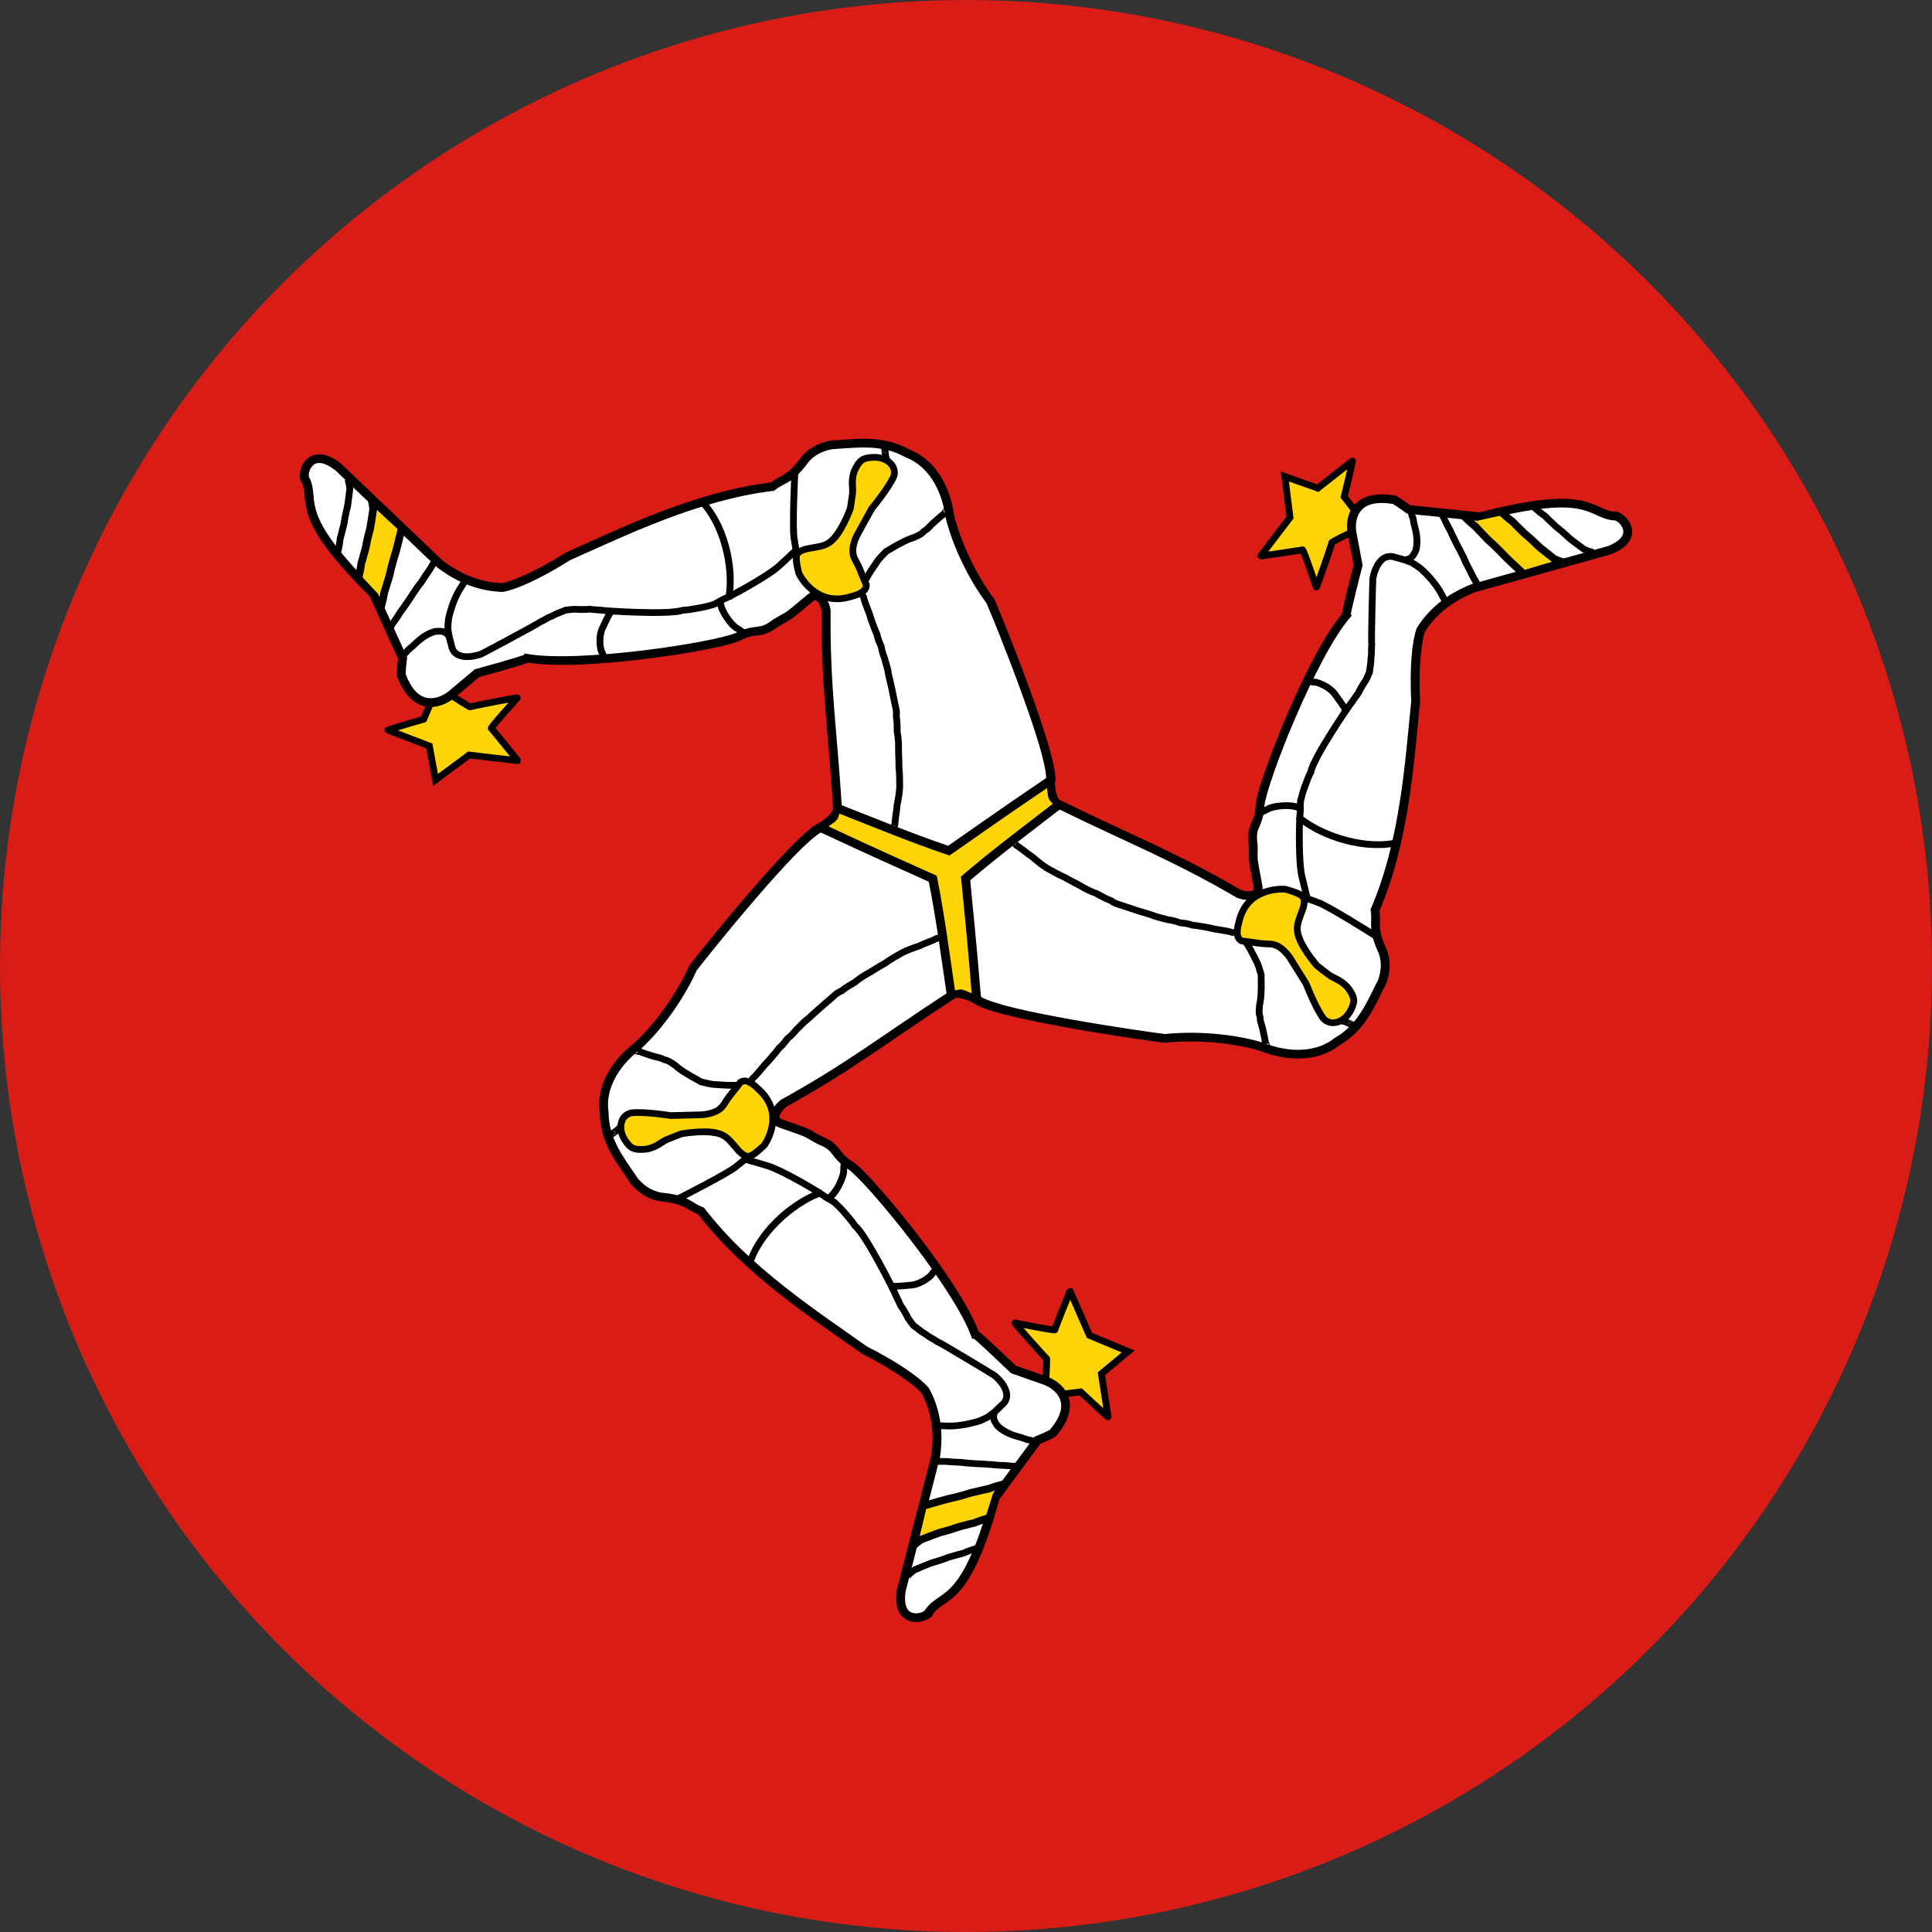 <svg width="120" height="120" viewBox="0 0 120 120" fill="none" xmlns="http://www.w3.org/2000/svg">
<rect x="0" y="0" width="120" height="120" fill="#333333" stroke="none"/>
<g clip-path="url(#clip0_505_1537)">
<circle cx="60" cy="60" r="60" fill="#D91C16"/>
<path d="M28.003 43.147C28.093 43.244 29.186 43.942 29.207 43.906C29.228 43.87 32.148 43.307 32.127 43.343C32.107 43.379 30.441 45.202 30.514 45.243C30.587 45.283 32.128 47.221 32.165 47.241C32.201 47.262 29.138 46.895 29.138 46.895L27.053 48.44L26.667 46.334C26.667 46.334 24.14 45.365 24.103 45.344C24.066 45.324 26.315 44.674 26.315 44.674L27.034 42.99C27.034 42.99 27.89 43.179 28.003 43.147Z" fill="#FDD406"/>
<path d="M26.908 42.749L26.159 44.502C26.075 44.526 25.645 44.651 25.134 44.802C24.855 44.885 24.577 44.968 24.37 45.033C24.266 45.065 24.18 45.092 24.119 45.113C24.088 45.124 24.064 45.132 24.041 45.142C24.03 45.146 24.022 45.148 24 45.16C23.995 45.164 23.989 45.167 23.98 45.174C23.971 45.18 23.942 45.209 23.942 45.209L23.911 45.256L23.892 45.352L23.933 45.468L24.002 45.526C24.029 45.541 24.025 45.537 24.032 45.54C24.039 45.543 24.048 45.547 24.059 45.551C24.08 45.56 24.109 45.572 24.146 45.586C24.219 45.615 24.321 45.654 24.442 45.701C24.684 45.795 25.004 45.918 25.322 46.04C25.903 46.264 26.384 46.449 26.48 46.486L26.907 48.809L29.197 47.111C29.275 47.12 29.921 47.198 30.64 47.282C31.021 47.327 31.402 47.371 31.684 47.402C31.826 47.418 31.943 47.431 32.025 47.439C32.066 47.444 32.097 47.446 32.121 47.448C32.133 47.449 32.142 47.45 32.156 47.45C32.163 47.45 32.165 47.452 32.195 47.448C32.203 47.447 32.231 47.439 32.231 47.439L32.332 47.37L32.338 47.122L32.269 47.06C32.269 47.06 32.296 47.078 32.301 47.083C32.306 47.087 32.308 47.089 32.309 47.09C32.307 47.088 32.306 47.086 32.302 47.081C32.291 47.068 32.273 47.047 32.251 47.02C32.206 46.966 32.142 46.889 32.067 46.796C31.917 46.612 31.718 46.366 31.519 46.12C31.319 45.873 31.119 45.627 30.963 45.438C30.889 45.348 30.826 45.275 30.776 45.217C30.81 45.173 30.844 45.13 30.897 45.065C31.04 44.892 31.242 44.659 31.446 44.427C31.65 44.195 31.858 43.963 32.016 43.787C32.095 43.699 32.161 43.624 32.209 43.57C32.233 43.544 32.252 43.521 32.266 43.505C32.273 43.497 32.279 43.49 32.284 43.483C32.29 43.477 32.285 43.492 32.312 43.445L32.339 43.328L32.284 43.203L32.219 43.155C32.219 43.155 32.19 43.143 32.18 43.141C32.141 43.13 32.131 43.134 32.121 43.134C32.1 43.134 32.09 43.135 32.076 43.136C32.049 43.139 32.017 43.144 31.976 43.15C31.895 43.163 31.782 43.182 31.645 43.206C31.373 43.255 31.008 43.323 30.642 43.394C30.276 43.464 29.91 43.536 29.632 43.594C29.493 43.623 29.376 43.648 29.291 43.668C29.261 43.675 29.241 43.68 29.218 43.685C29.194 43.673 29.169 43.659 29.13 43.637C29.028 43.578 28.888 43.492 28.746 43.402C28.605 43.312 28.46 43.217 28.348 43.141C28.291 43.102 28.242 43.068 28.207 43.042C28.172 43.017 28.142 42.988 28.16 43.007L28.071 42.912L27.946 42.947C27.992 42.934 27.968 42.944 27.942 42.942C27.917 42.94 27.878 42.937 27.834 42.93C27.744 42.918 27.628 42.898 27.516 42.876C27.292 42.834 27.08 42.787 27.08 42.787L26.908 42.749ZM27.163 43.229C27.247 43.247 27.295 43.258 27.437 43.285C27.553 43.307 27.673 43.328 27.776 43.342C27.827 43.349 27.873 43.354 27.916 43.357C27.921 43.357 27.927 43.356 27.931 43.356C27.939 43.362 27.945 43.369 27.955 43.375C27.997 43.406 28.047 43.443 28.107 43.483C28.225 43.563 28.372 43.659 28.518 43.751C28.663 43.843 28.805 43.931 28.916 43.996C28.972 44.028 29.019 44.053 29.059 44.073C29.079 44.083 29.096 44.092 29.122 44.101C29.135 44.105 29.148 44.111 29.182 44.114C29.199 44.116 29.221 44.118 29.259 44.108C29.268 44.106 29.291 44.098 29.291 44.098C29.291 44.098 29.295 44.095 29.297 44.094C29.299 44.094 29.299 44.094 29.301 44.093C29.318 44.089 29.349 44.082 29.388 44.073C29.467 44.055 29.582 44.03 29.72 44.001C29.994 43.944 30.36 43.872 30.724 43.802C31.038 43.741 31.33 43.687 31.583 43.641C31.442 43.798 31.29 43.969 31.126 44.155C30.921 44.389 30.718 44.622 30.569 44.803C30.494 44.893 30.433 44.969 30.389 45.031C30.367 45.061 30.35 45.087 30.333 45.12C30.324 45.136 30.315 45.152 30.306 45.19C30.302 45.21 30.297 45.237 30.306 45.281C30.315 45.326 30.354 45.391 30.41 45.423C30.374 45.403 30.378 45.401 30.378 45.401C30.378 45.401 30.383 45.405 30.389 45.412C30.401 45.425 30.421 45.446 30.444 45.474C30.492 45.528 30.557 45.607 30.634 45.7C30.789 45.886 30.989 46.133 31.188 46.379C31.366 46.598 31.535 46.807 31.678 46.983C31.402 46.953 31.051 46.912 30.69 46.869C29.93 46.78 29.164 46.688 29.164 46.688L29.079 46.678L27.201 48.07L26.855 46.183L26.744 46.141C26.744 46.141 26.112 45.898 25.476 45.654C25.203 45.548 24.946 45.449 24.721 45.362C24.891 45.31 25.061 45.258 25.257 45.2C25.814 45.035 26.375 44.873 26.375 44.873L26.471 44.845L27.163 43.229ZM29.392 44.007L29.392 44.009L29.353 44.057C29.353 44.057 29.335 44.072 29.329 44.077C29.333 44.072 29.392 44.007 29.392 44.007Z" fill="black"/>
<path d="M65.279 48.459C65.342 46.697 62.073 38.61 61.532 37.365C60.495 36.001 59.419 33.856 58.987 32.022C58.729 30.174 57.777 28.702 56.384 28.168C54.787 27.267 53.188 27.548 51.657 27.629C50.902 27.761 50.248 28.138 49.867 28.712C49.004 29.846 48.559 29.743 47.971 30.224C43.25 30.791 38.73 33.03 35.297 34.545C33.468 35.708 31.925 36.368 31.216 36.494C29.308 36.44 27.949 35.506 27.302 35.011L21.008 29.005C19.18 27.57 18.652 29.539 19.002 29.854C19.584 31.195 18.204 31.956 23.189 36.883L25.008 40.879C25.008 40.879 24.865 41.951 24.954 42C25.82 44.228 27.329 43.729 28.053 43.135L29.625 41.817C29.625 41.817 32.682 40.974 32.733 40.887C35.963 41.467 44.378 40.172 45.778 39.573C47.043 38.929 47.104 39.511 48.209 38.684C49.128 38.128 48.618 38.578 50.33 37.138C50.856 36.722 51.238 37.436 51.317 37.929C51.259 42.574 51.74 45.558 52.019 50.2L58.976 53.992L65.279 48.459Z" fill="white"/>
<path d="M54.013 27.26C53.193 27.225 52.395 27.32 51.641 27.359L51.624 27.36L51.607 27.363C50.791 27.506 50.066 27.918 49.637 28.565L49.647 28.551C49.231 29.096 48.941 29.321 48.672 29.483C48.427 29.63 48.163 29.75 47.872 29.969C43.11 30.557 38.591 32.795 35.184 34.298L35.165 34.306L35.147 34.318C33.35 35.46 31.812 36.104 31.19 36.22C29.393 36.157 28.108 35.284 27.478 34.803L21.189 28.802L21.179 28.794C20.693 28.413 20.267 28.233 19.885 28.218C19.503 28.202 19.185 28.368 18.982 28.594C18.779 28.82 18.673 29.095 18.638 29.35C18.602 29.605 18.598 29.856 18.816 30.053L18.748 29.959C18.875 30.251 18.896 30.509 18.927 30.849C18.957 31.188 18.998 31.597 19.184 32.114C19.554 33.139 20.489 34.585 22.955 37.029L24.726 40.922C24.718 40.984 24.695 41.156 24.673 41.398C24.661 41.538 24.65 41.68 24.649 41.801C24.649 41.862 24.65 41.916 24.658 41.973C24.662 42.002 24.666 42.031 24.68 42.071C24.695 42.11 24.713 42.178 24.819 42.236L24.697 42.096C25.151 43.266 25.832 43.799 26.518 43.894C27.204 43.988 27.824 43.675 28.229 43.343L28.23 43.342L29.758 42.061C29.813 42.046 30.494 41.858 31.237 41.644C31.623 41.533 32.011 41.419 32.308 41.326C32.457 41.28 32.582 41.24 32.678 41.206C32.725 41.189 32.765 41.174 32.8 41.159C32.801 41.158 32.802 41.157 32.803 41.157C34.508 41.438 37.331 41.261 39.976 40.94C41.323 40.776 42.612 40.576 43.656 40.378C44.699 40.18 45.479 39.996 45.888 39.821L45.896 39.818L45.904 39.813C46.505 39.507 46.761 39.505 47.087 39.465C47.413 39.425 47.796 39.333 48.375 38.899L48.352 38.914C49.252 38.369 48.802 38.778 50.502 37.348C50.591 37.278 50.627 37.28 50.654 37.284C50.682 37.288 50.728 37.309 50.785 37.372C50.899 37.497 51.01 37.766 51.043 37.966C50.988 42.604 51.467 45.6 51.745 50.216L51.753 50.364L59.013 54.322L65.549 48.583L65.553 48.469C65.572 47.939 65.368 47.115 65.059 46.081C64.751 45.047 64.33 43.828 63.89 42.627C63.011 40.223 62.061 37.895 61.785 37.259L61.772 37.229L61.752 37.203C60.742 35.876 59.675 33.745 59.255 31.961L59.259 31.985C58.992 30.075 58.002 28.51 56.498 27.925C55.662 27.459 54.827 27.294 54.013 27.26ZM53.977 27.801C54.739 27.831 55.493 27.978 56.247 28.403L56.265 28.413L56.284 28.42C57.556 28.908 58.466 30.281 58.715 32.059L58.716 32.071L58.719 32.082C59.158 33.948 60.224 36.069 61.279 37.472C61.279 37.472 61.279 37.474 61.279 37.474C61.544 38.084 62.499 40.419 63.373 42.81C63.81 44.005 64.229 45.216 64.532 46.233C64.823 47.207 64.98 47.979 64.984 48.355L58.938 53.664L52.282 50.034C52 45.478 51.534 42.501 51.592 37.932L51.592 37.91L51.588 37.887C51.541 37.594 51.423 37.263 51.196 37.013C51.081 36.888 50.928 36.777 50.734 36.749C50.539 36.721 50.331 36.79 50.157 36.928L50.153 36.93L50.15 36.933C48.439 38.372 49.001 37.887 48.064 38.454L48.052 38.462L48.041 38.47C47.515 38.863 47.315 38.893 47.019 38.93C46.722 38.966 46.315 38.996 45.651 39.334L45.667 39.325C45.377 39.45 44.579 39.652 43.55 39.847C42.522 40.042 41.242 40.242 39.907 40.404C37.237 40.729 34.32 40.897 32.782 40.621L32.589 40.587L32.534 40.681C32.519 40.687 32.511 40.691 32.491 40.698C32.409 40.727 32.287 40.767 32.142 40.812C31.852 40.902 31.467 41.015 31.082 41.126C30.314 41.347 29.55 41.557 29.55 41.557L29.492 41.574L27.876 42.928C27.557 43.189 27.06 43.422 26.594 43.358C26.128 43.294 25.621 42.963 25.21 41.904L25.201 41.883C25.2 41.866 25.198 41.844 25.199 41.807C25.2 41.714 25.208 41.579 25.22 41.446C25.244 41.179 25.28 40.915 25.28 40.915L25.29 40.839L23.419 36.727L23.383 36.692C20.904 34.242 20.032 32.849 19.703 31.934C19.538 31.477 19.505 31.136 19.474 30.801C19.444 30.467 19.419 30.127 19.254 29.748L19.23 29.694L19.187 29.655C19.23 29.694 19.16 29.582 19.182 29.424C19.204 29.266 19.279 29.079 19.393 28.953C19.507 28.826 19.642 28.749 19.863 28.758C20.082 28.767 20.407 28.882 20.833 29.215L27.121 35.215L27.133 35.225C27.795 35.73 29.213 36.708 31.208 36.765L31.237 36.765L31.265 36.761C32.066 36.618 33.585 35.951 35.421 34.786C38.862 33.267 43.354 31.051 48.005 30.492L48.085 30.483L48.147 30.432C48.407 30.219 48.642 30.134 48.959 29.944C49.276 29.753 49.639 29.462 50.087 28.875L50.092 28.867L50.097 28.86C50.428 28.361 51.008 28.021 51.697 27.898C52.466 27.857 53.225 27.771 53.977 27.801Z" fill="black"/>
<path d="M24.893 33.036C24.956 33.094 23.594 37 23.594 37C23.594 37 22.494 35.849 22.504 35.831L23.435 31.711L24.893 33.036Z" fill="#FDD406"/>
<path d="M23.288 30.923L22.852 31.114C22.836 31.079 22.854 31.123 22.864 31.162C22.873 31.202 22.885 31.256 22.896 31.315C22.917 31.43 22.935 31.564 22.939 31.656C22.909 31.807 22.877 32.043 22.836 32.306C22.793 32.585 22.737 32.882 22.702 32.98L22.696 32.997C22.609 33.32 22.537 33.647 22.479 33.976C22.373 34.332 22.328 34.562 22.215 34.91L22.208 34.932L22.205 34.956C22.172 35.254 22.108 35.534 22.026 35.841L22.489 35.961C22.569 35.658 22.634 35.363 22.672 35.046C22.792 34.677 22.838 34.441 22.94 34.1L22.944 34.087L22.946 34.073C23.002 33.752 23.073 33.433 23.158 33.118L23.153 33.136C23.222 32.943 23.265 32.662 23.309 32.377C23.353 32.092 23.393 31.805 23.413 31.711L23.419 31.684L23.418 31.657C23.414 31.518 23.391 31.364 23.366 31.231C23.354 31.164 23.34 31.104 23.328 31.054C23.316 31.004 23.316 30.984 23.288 30.923ZM24.701 32.835C24.668 32.971 24.582 33.33 24.49 33.697C24.398 34.063 24.293 34.448 24.245 34.576L24.241 34.585L24.239 34.593C24.136 34.946 24.042 35.304 23.968 35.662C23.968 35.664 23.966 35.665 23.966 35.667C23.838 36.062 23.78 36.316 23.644 36.705L23.636 36.725L23.633 36.746C23.584 37.077 23.502 37.389 23.402 37.729L23.861 37.861C23.961 37.523 24.044 37.197 24.099 36.849C24.24 36.444 24.299 36.185 24.423 35.806L24.427 35.793L24.429 35.78C24.501 35.431 24.594 35.077 24.698 34.724L24.692 34.741C24.766 34.547 24.861 34.18 24.954 33.809C25.047 33.438 25.133 33.074 25.165 32.945L24.701 32.835Z" fill="black"/>
<path d="M54.978 27.739L54.904 27.748C54.904 27.748 54.868 27.763 54.856 27.77C54.832 27.785 54.819 27.796 54.81 27.806C54.774 27.844 54.774 27.854 54.765 27.869L54.764 27.869C54.755 27.885 54.746 27.901 54.735 27.92C54.873 27.996 55.088 28.115 55.088 28.115C55.083 28.119 55.083 28.121 55.076 28.125C55.064 28.132 55.03 28.145 55.03 28.145L54.958 28.154L54.877 28.134L54.82 28.093C54.82 28.093 54.796 28.066 54.789 28.056C54.783 28.045 54.779 28.036 54.776 28.028C54.751 27.969 54.755 27.98 54.735 27.92C54.737 27.95 54.767 28.166 54.802 28.374L54.805 28.39L54.811 28.407C54.896 28.651 54.903 28.841 55.019 29.131L55.412 28.978C55.322 28.754 55.311 28.573 55.219 28.298C55.191 28.126 55.19 28.032 55.186 27.963C55.185 27.945 55.196 27.939 55.167 27.871C55.164 27.863 55.159 27.853 55.152 27.841C55.145 27.83 55.121 27.802 55.121 27.802L55.061 27.76L54.978 27.739ZM49.198 29.127C49.198 29.127 49.184 29.157 49.181 29.165C49.178 29.173 49.177 29.179 49.176 29.183C49.174 29.191 49.173 29.196 49.172 29.2C49.171 29.208 49.171 29.214 49.17 29.22C49.169 29.232 49.167 29.245 49.166 29.261C49.164 29.293 49.161 29.335 49.158 29.39C49.152 29.498 49.144 29.65 49.136 29.832C49.119 30.198 49.101 30.687 49.087 31.19C49.074 31.694 49.066 32.211 49.07 32.637C49.072 32.849 49.076 33.039 49.085 33.194C49.095 33.349 49.104 33.462 49.133 33.562L49.127 33.529C49.166 33.859 49.241 34.115 49.271 34.467L49.271 34.444C49.263 34.699 49.312 34.895 49.32 35.088L49.322 35.132L49.342 35.171C49.434 35.356 49.469 35.581 49.596 35.811C49.637 35.989 49.745 36.113 49.823 36.187C49.904 36.261 49.948 36.297 49.983 36.378L49.996 36.408L50.019 36.434C50.169 36.604 50.417 36.911 50.602 37.078L50.888 36.773C50.761 36.659 50.499 36.344 50.337 36.161L50.373 36.217C50.3 36.047 50.183 35.949 50.114 35.885C50.046 35.821 50.023 35.803 50.005 35.72L49.998 35.683L49.977 35.651C49.894 35.521 49.856 35.295 49.74 35.038C49.727 34.815 49.688 34.637 49.694 34.457L49.694 34.444L49.693 34.432C49.659 34.041 49.581 33.772 49.546 33.48L49.544 33.464L49.54 33.447C49.533 33.425 49.516 33.314 49.508 33.17C49.499 33.026 49.494 32.842 49.492 32.633C49.488 32.216 49.497 31.702 49.51 31.201C49.523 30.701 49.542 30.214 49.558 29.851C49.566 29.67 49.574 29.519 49.58 29.414C49.583 29.361 49.586 29.319 49.588 29.292C49.589 29.279 49.59 29.269 49.591 29.265L49.59 29.265C49.59 29.267 49.59 29.27 49.588 29.277C49.587 29.28 49.586 29.285 49.583 29.292C49.581 29.3 49.567 29.33 49.567 29.33L49.198 29.127ZM21.789 29.666L21.41 29.849C21.396 29.822 21.413 29.861 21.424 29.899C21.436 29.938 21.45 29.988 21.463 30.044C21.488 30.152 21.51 30.277 21.517 30.364C21.493 30.504 21.471 30.726 21.441 30.971C21.409 31.231 21.364 31.506 21.334 31.595L21.331 31.603L21.329 31.612C21.257 31.91 21.194 32.215 21.151 32.521C21.06 32.85 21.025 33.064 20.927 33.383L20.921 33.405L20.918 33.428C20.897 33.706 20.845 33.966 20.776 34.25L21.188 34.347C21.255 34.068 21.307 33.796 21.332 33.503L21.333 33.498C21.438 33.156 21.474 32.937 21.562 32.621L21.566 32.608L21.568 32.594C21.609 32.3 21.669 32.003 21.74 31.709L21.735 31.726C21.796 31.547 21.828 31.287 21.86 31.021C21.893 30.756 21.922 30.488 21.938 30.401L21.942 30.376L21.94 30.351C21.932 30.221 21.904 30.076 21.875 29.951C21.86 29.889 21.845 29.832 21.831 29.786C21.818 29.739 21.815 29.718 21.789 29.666ZM43.895 31.165L43.571 31.432C44.97 33.066 45.348 35.745 45.043 37.16L45.457 37.247C45.797 35.668 45.413 32.938 43.895 31.165ZM26.743 34.87L26.714 34.921L26.598 35.125C26.46 35.367 26.263 35.602 26.113 35.857L26.112 35.858L26.111 35.859C25.985 36.079 25.767 36.293 25.602 36.581C25.409 36.836 25.247 37.138 25.08 37.353L25.073 37.363L25.067 37.372C24.903 37.64 24.707 37.849 24.52 38.173L24.52 38.172L24.515 38.179L24.09 38.806L24.09 38.806C24.087 38.812 24.085 38.813 24.082 38.819L24.442 39.036L24.45 39.023C24.596 38.767 24.712 38.66 24.872 38.404C24.873 38.401 24.874 38.399 24.876 38.396L24.878 38.393L24.88 38.39C25.04 38.109 25.229 37.907 25.417 37.606L25.429 37.588C25.63 37.325 25.793 37.017 25.954 36.81L25.964 36.798L25.971 36.785C26.096 36.565 26.313 36.352 26.478 36.065L26.48 36.063C26.604 35.853 26.804 35.612 26.966 35.328L27.082 35.125L27.111 35.075L26.743 34.87ZM44.953 37.367L44.529 37.376C44.539 37.75 44.736 38.129 44.958 38.458C45.179 38.787 45.407 39.049 45.62 39.176L45.63 39.182C45.739 39.24 45.871 39.331 45.991 39.414C46.11 39.497 46.193 39.568 46.319 39.615L46.468 39.227C46.478 39.231 46.355 39.158 46.235 39.075C46.115 38.991 45.974 38.892 45.83 38.816L45.84 38.821C45.768 38.778 45.508 38.523 45.31 38.229C45.113 37.935 44.958 37.587 44.953 37.367ZM37.867 37.802C37.874 37.79 37.852 37.819 37.816 37.852C37.78 37.885 37.73 37.922 37.684 38.002L37.684 38.002C37.545 38.247 37.371 38.612 37.258 38.87C37.086 39.172 37.043 39.548 37.052 39.886C37.056 40.054 37.075 40.213 37.106 40.349C37.137 40.485 37.169 40.596 37.258 40.698L37.222 40.641C37.291 40.807 37.302 40.886 37.322 40.96C37.327 40.979 37.318 40.993 37.367 41.057C37.391 41.089 37.462 41.145 37.546 41.142C37.63 41.14 37.672 41.101 37.693 41.081C37.734 41.042 37.736 41.029 37.745 41.013L37.746 41.012C37.755 40.996 37.764 40.98 37.775 40.962L37.775 40.961L37.43 40.77C37.451 40.752 37.472 40.728 37.534 40.727C37.615 40.724 37.683 40.779 37.705 40.807C37.747 40.863 37.733 40.861 37.731 40.856C37.725 40.833 37.696 40.684 37.614 40.486L37.602 40.454L37.58 40.429C37.586 40.436 37.543 40.361 37.519 40.257C37.495 40.154 37.478 40.019 37.475 39.875C37.467 39.587 37.518 39.263 37.626 39.074L37.632 39.064L37.636 39.054C37.743 38.809 37.925 38.431 38.053 38.206L38.053 38.205C38.047 38.216 38.069 38.189 38.105 38.156C38.141 38.123 38.191 38.084 38.237 38.005L37.867 37.802ZM27.475 39.011C27.304 38.985 27.185 39.012 27.117 39.005L27.091 39.002L27.065 39.005C26.741 39.051 26.258 39.264 25.749 39.735L25.743 39.74C25.572 39.912 25.432 40.035 25.203 40.222L25.181 40.24L25.165 40.263C25.074 40.392 25.02 40.423 24.898 40.52L25.165 40.843C25.273 40.757 25.39 40.674 25.512 40.5L25.474 40.541C25.706 40.352 25.86 40.217 26.039 40.038C26.491 39.619 26.936 39.447 27.122 39.419C27.245 39.425 27.346 39.412 27.412 39.422C27.489 39.433 27.572 39.46 27.721 39.625L28.037 39.348C27.843 39.135 27.647 39.036 27.475 39.011Z" fill="black"/>
<path d="M55.088 28.115L54.735 27.92C54.755 27.98 54.751 27.969 54.776 28.028C54.779 28.036 54.783 28.045 54.789 28.056C54.796 28.066 54.82 28.093 54.82 28.093L54.877 28.134L54.958 28.154L55.03 28.145C55.03 28.145 55.064 28.132 55.076 28.125C55.083 28.121 55.083 28.119 55.088 28.115Z" fill="black"/>
<path d="M58.865 31.486L58.766 31.486L58.719 31.503L58.696 31.517C58.696 31.517 58.679 31.529 58.675 31.533C58.638 31.565 58.646 31.563 58.639 31.572C58.609 31.607 58.552 31.679 58.459 31.786C58.235 31.956 57.984 32.194 57.808 32.344L57.805 32.346L57.801 32.348C57.692 32.448 57.596 32.558 57.508 32.646C57.421 32.734 57.338 32.794 57.314 32.803L57.262 32.822L57.227 32.865C57.09 33.029 56.922 33.076 56.668 33.198L56.696 33.187C56.401 33.279 56.117 33.404 55.848 33.555C55.482 33.732 55.256 33.899 54.946 34.06L54.91 34.079L54.883 34.11C54.695 34.33 54.475 34.491 54.277 34.808C54.277 34.809 54.276 34.81 54.275 34.811C54.275 34.812 54.274 34.812 54.274 34.813C54.104 35.069 53.928 35.301 53.754 35.604L53.754 35.604L53.348 36.317L53.717 36.52L54.123 35.808C54.282 35.529 54.452 35.307 54.632 35.034L54.635 35.029C54.785 34.787 54.97 34.647 55.181 34.407C55.5 34.238 55.719 34.08 56.04 33.925L56.046 33.922L56.052 33.918C56.296 33.779 56.556 33.667 56.825 33.583L56.839 33.579L56.853 33.572C57.066 33.47 57.324 33.387 57.539 33.138C57.641 33.081 57.732 33.015 57.81 32.937C57.907 32.839 58 32.736 58.084 32.659L58.087 32.656C58.087 32.656 58.088 32.655 58.089 32.654C58.289 32.484 58.548 32.239 58.738 32.098L58.756 32.084L58.771 32.068C58.87 31.954 58.925 31.885 58.951 31.853L58.962 31.859L58.991 31.809C58.995 31.802 59 31.794 59.005 31.784C59.007 31.78 59.009 31.775 59.012 31.767C59.014 31.762 59.016 31.757 59.019 31.749C59.021 31.741 59.027 31.706 59.027 31.706L59.025 31.656L58.986 31.564L58.932 31.514L58.865 31.486ZM58.608 31.663L58.947 31.851C58.941 31.855 58.935 31.86 58.935 31.86L58.912 31.873L58.866 31.89L58.767 31.89L58.7 31.862L58.647 31.813L58.607 31.72L58.605 31.671C58.605 31.671 58.607 31.665 58.608 31.663ZM49.264 34.051C49.262 34.053 49.26 34.055 49.255 34.06C49.244 34.071 49.225 34.088 49.201 34.111C49.152 34.156 49.081 34.223 48.989 34.308C48.807 34.477 48.542 34.721 48.215 35.027C47.822 35.361 47.051 35.842 46.354 36.24C46.005 36.44 45.673 36.621 45.413 36.757C45.153 36.893 44.941 36.991 44.919 36.998L44.914 37L44.909 37.002C44.752 37.066 44.603 37.162 44.463 37.241C44.322 37.321 44.19 37.378 44.125 37.386L44.101 37.389L44.079 37.397C43.813 37.491 43.536 37.526 43.249 37.583C42.915 37.641 42.638 37.688 42.404 37.694L42.366 37.695L42.331 37.708C42.201 37.759 41.791 37.812 41.3 37.83C40.809 37.848 40.22 37.842 39.648 37.825C39.075 37.808 38.52 37.781 38.096 37.754C37.884 37.74 37.705 37.727 37.573 37.715C37.442 37.704 37.328 37.685 37.36 37.693L37.339 37.688L37.317 37.687C37.084 37.676 36.852 37.657 36.62 37.628L36.585 37.624L36.551 37.631C36.404 37.66 36.178 37.639 35.896 37.645L35.926 37.647C35.574 37.608 35.36 37.667 35.111 37.688L35.072 37.692L35.036 37.709C34.858 37.794 34.502 37.898 34.22 38.066C33.873 38.196 33.652 38.366 33.473 38.438L33.446 38.448L33.423 38.465C33.42 38.467 33.336 38.522 33.226 38.586C33.115 38.65 32.969 38.732 32.799 38.826C32.459 39.014 32.025 39.25 31.594 39.482C31.163 39.714 30.734 39.943 30.404 40.118C30.08 40.29 29.843 40.413 29.818 40.426C29.675 40.482 29.301 40.588 28.968 40.579C28.801 40.574 28.646 40.542 28.529 40.477C28.413 40.413 28.328 40.324 28.274 40.16L28.273 40.16C28.2 39.811 28.074 39.468 28.073 39.299L28.073 39.272L28.065 39.244C27.998 39.009 28.048 38.725 28.075 38.435C28.233 37.755 28.427 37.286 28.596 36.962C28.766 36.635 28.906 36.464 28.992 36.313L29.137 36.059L28.768 35.855L28.623 36.109C28.574 36.196 28.405 36.415 28.219 36.771C28.034 37.127 27.826 37.634 27.659 38.354L27.656 38.367L27.654 38.381C27.631 38.637 27.562 38.979 27.658 39.337C27.67 39.652 27.806 39.974 27.865 40.263L27.867 40.275L27.871 40.286C27.954 40.543 28.123 40.731 28.322 40.84C28.521 40.95 28.743 40.988 28.956 40.994C29.383 41.006 29.782 40.89 29.98 40.811L29.988 40.808L29.995 40.804C30.058 40.774 30.274 40.66 30.605 40.484C30.936 40.308 31.366 40.079 31.798 39.846C32.23 39.614 32.664 39.377 33.007 39.188C33.178 39.093 33.326 39.01 33.441 38.944C33.542 38.886 33.601 38.849 33.655 38.811C33.914 38.701 34.101 38.547 34.388 38.444L34.408 38.436L34.427 38.425C34.617 38.309 34.935 38.212 35.179 38.101C35.446 38.076 35.605 38.029 35.879 38.06L35.893 38.062L35.907 38.062C36.154 38.056 36.39 38.087 36.636 38.038L36.568 38.041C36.81 38.071 37.054 38.091 37.299 38.102L37.257 38.096C37.342 38.117 37.401 38.117 37.537 38.129C37.673 38.141 37.855 38.155 38.069 38.168C38.498 38.196 39.057 38.223 39.635 38.24C40.213 38.258 40.81 38.264 41.317 38.245C41.823 38.227 42.222 38.198 42.487 38.095L42.414 38.109C42.698 38.103 42.992 38.05 43.328 37.992L43.331 37.991L43.333 37.99C43.585 37.94 43.874 37.899 44.177 37.799L44.179 37.798C44.366 37.775 44.523 37.687 44.674 37.601C44.826 37.515 44.97 37.427 45.071 37.386L45.062 37.39C45.175 37.35 45.347 37.263 45.612 37.124C45.878 36.985 46.214 36.802 46.567 36.6C47.275 36.195 48.05 35.719 48.495 35.339L48.5 35.336L48.503 35.332C48.831 35.025 49.096 34.781 49.28 34.61C49.372 34.525 49.443 34.459 49.493 34.412C49.518 34.388 49.538 34.37 49.553 34.355C49.56 34.348 49.566 34.342 49.572 34.336C49.575 34.332 49.579 34.329 49.583 34.324C49.586 34.321 49.588 34.318 49.592 34.313C49.596 34.309 49.61 34.287 49.61 34.287L49.242 34.083C49.242 34.083 49.255 34.063 49.258 34.059C49.261 34.055 49.263 34.052 49.264 34.051L49.264 34.051ZM53.643 36.674L53.28 36.887C53.299 36.918 53.36 37.036 53.436 37.144C53.502 37.453 53.623 37.704 53.712 37.965L53.715 37.973L53.718 37.981C53.806 38.181 53.871 38.463 53.973 38.718C54.078 38.995 54.177 39.291 54.288 39.508L54.267 39.44C54.305 39.742 54.45 40.024 54.538 40.236C54.576 40.488 54.655 40.751 54.745 40.955L54.733 40.917C54.8 41.221 54.951 41.63 54.972 41.893L54.974 41.91L54.978 41.928C55.063 42.256 55.116 42.539 55.176 42.773C55.267 43.179 55.299 43.414 55.389 43.821L55.389 43.822L55.39 43.824C55.441 44.04 55.494 44.248 55.459 44.451L55.453 44.486L55.46 44.52C55.512 44.828 55.517 45.188 55.516 45.454L55.516 45.474L55.52 45.493C55.587 45.84 55.604 46.139 55.598 46.5L55.598 46.503C55.597 46.889 55.631 47.284 55.624 47.65L55.623 47.665L55.625 47.679C55.674 48.073 55.661 48.447 55.669 48.879C55.654 49.224 55.585 49.603 55.514 49.96L55.511 49.974L55.511 49.99C55.497 50.286 55.398 50.737 55.377 51.146C55.331 51.285 55.301 51.361 55.284 51.414C55.282 51.421 55.28 51.425 55.276 51.449C55.275 51.454 55.274 51.462 55.273 51.474C55.273 51.48 55.273 51.496 55.273 51.496L55.279 51.536L55.311 51.604L55.351 51.646L55.411 51.68L55.528 51.688L55.591 51.665L55.62 51.645C55.62 51.645 55.632 51.635 55.636 51.631C55.644 51.623 55.648 51.618 55.651 51.613C55.658 51.605 55.661 51.6 55.664 51.596C55.669 51.589 55.672 51.584 55.675 51.579C55.675 51.578 55.677 51.577 55.677 51.576C55.691 51.553 55.707 51.523 55.733 51.477L55.713 51.466C55.728 51.425 55.745 51.381 55.785 51.259L55.794 51.231L55.795 51.201C55.807 50.855 55.908 50.41 55.929 50.039C56 49.677 56.075 49.28 56.092 48.893L56.093 48.886L56.093 48.88C56.084 48.467 56.096 48.081 56.047 47.658C56.054 47.264 56.021 46.867 56.021 46.507L56.021 46.504C56.027 46.141 56.005 45.816 55.939 45.457C55.941 45.184 55.937 44.806 55.877 44.452L55.877 44.52C55.931 44.207 55.85 43.934 55.802 43.73C55.715 43.335 55.682 43.1 55.588 42.677L55.587 42.674L55.586 42.671C55.532 42.458 55.477 42.169 55.388 41.826L55.394 41.861C55.365 41.492 55.2 41.072 55.146 40.829L55.141 40.809L55.134 40.791C55.052 40.605 54.969 40.342 54.944 40.133L54.94 40.105L54.929 40.08C54.833 39.847 54.712 39.586 54.688 39.39L54.683 39.353L54.667 39.321C54.581 39.153 54.476 38.856 54.368 38.57L54.367 38.568L54.367 38.566C54.283 38.357 54.219 38.072 54.108 37.816L54.114 37.832C54.01 37.53 53.892 37.294 53.841 37.036L53.829 36.976L53.786 36.932C53.729 36.873 53.724 36.806 53.643 36.673L53.643 36.674ZM55.441 51.282L55.558 51.29L55.617 51.324L55.657 51.366L55.689 51.433C55.689 51.433 55.691 51.444 55.693 51.455L55.405 51.295C55.423 51.288 55.441 51.282 55.441 51.282Z" fill="black"/>
<path d="M55.493 29.642C55.109 30.434 54.151 31.576 54.136 31.602L53.204 33.294C52.788 34.224 53.022 34.609 53.181 34.887C53.51 35.503 53.561 35.832 53.803 36.301C53.882 36.879 52.838 37.039 52.824 37.064C50.639 37.731 49.61 35.658 49.602 35.553C49.344 34.474 49.388 34.298 50.057 34.099C50.822 33.952 51.127 33.953 51.512 33.698C52.24 33.197 52.794 31.63 52.808 31.604C52.822 31.579 52.944 30.71 52.944 30.71C53.013 30.291 52.828 29.899 53.068 29.24C53.373 28.606 53.55 28.436 54.224 28.407C55.103 28.357 55.764 28.989 55.493 29.642Z" fill="#FDD406"/>
<path d="M54.214 28.199C53.86 28.215 53.593 28.27 53.379 28.431C53.165 28.593 53.033 28.827 52.877 29.151L52.872 29.16L52.869 29.17C52.608 29.885 52.791 30.335 52.735 30.677L52.735 30.679L52.734 30.681C52.734 30.681 52.704 30.898 52.672 31.117C52.656 31.227 52.64 31.338 52.626 31.421C52.62 31.463 52.614 31.499 52.61 31.522C52.608 31.53 52.608 31.534 52.607 31.538C52.605 31.543 52.604 31.547 52.601 31.553C52.596 31.567 52.59 31.584 52.581 31.607C52.563 31.652 52.538 31.716 52.506 31.794C52.442 31.948 52.35 32.158 52.238 32.38C52.013 32.825 51.691 33.32 51.392 33.526L51.391 33.527C51.221 33.639 51.083 33.69 50.879 33.736C50.674 33.783 50.404 33.82 50.017 33.894L50.006 33.897L49.996 33.9C49.821 33.952 49.676 34.003 49.551 34.085C49.426 34.166 49.325 34.29 49.28 34.436C49.192 34.722 49.268 35.052 49.394 35.577C49.4 35.636 49.409 35.647 49.42 35.672C49.431 35.7 49.446 35.731 49.465 35.768C49.502 35.841 49.555 35.935 49.625 36.041C49.766 36.253 49.975 36.516 50.26 36.756C50.829 37.236 51.726 37.617 52.886 37.263L52.958 37.241L52.965 37.239C52.991 37.232 53.016 37.226 53.052 37.215C53.156 37.186 53.295 37.143 53.438 37.078C53.58 37.014 53.727 36.928 53.844 36.798C53.961 36.669 54.041 36.479 54.013 36.273L54.008 36.238L53.992 36.207C53.762 35.763 53.708 35.426 53.368 34.791L53.367 34.788L53.365 34.785C53.285 34.644 53.209 34.518 53.187 34.314C53.166 34.111 53.201 33.821 53.398 33.38C53.398 33.379 53.398 33.379 53.398 33.379L54.316 31.712C54.323 31.703 54.335 31.689 54.349 31.671C54.377 31.636 54.417 31.586 54.467 31.524C54.566 31.4 54.7 31.228 54.847 31.032C55.139 30.64 55.479 30.153 55.683 29.732L55.686 29.727L55.689 29.721C55.856 29.318 55.728 28.894 55.438 28.613C55.149 28.333 54.707 28.172 54.214 28.199L54.214 28.199ZM54.233 28.614L54.237 28.614C54.622 28.593 54.95 28.723 55.142 28.909C55.333 29.094 55.398 29.311 55.298 29.559C55.118 29.928 54.791 30.405 54.506 30.786C54.363 30.978 54.231 31.146 54.134 31.268C54.086 31.329 54.045 31.378 54.017 31.414C54.003 31.431 53.992 31.446 53.983 31.456C53.979 31.462 53.975 31.466 53.971 31.471C53.968 31.475 53.972 31.465 53.952 31.5L53.951 31.502L53.015 33.203L53.011 33.211C52.793 33.698 52.735 34.066 52.766 34.356C52.797 34.648 52.918 34.852 52.997 34.989L52.994 34.984C53.3 35.556 53.36 35.877 53.59 36.338C53.597 36.413 53.581 36.462 53.527 36.522C53.47 36.586 53.37 36.651 53.259 36.701C53.148 36.752 53.029 36.789 52.936 36.815C52.89 36.828 52.85 36.838 52.818 36.847C52.802 36.851 52.788 36.855 52.772 36.86C52.768 36.861 52.762 36.863 52.757 36.865C51.735 37.176 51.027 36.855 50.534 36.44C50.288 36.232 50.102 35.999 49.979 35.814C49.917 35.721 49.872 35.64 49.843 35.583C49.828 35.554 49.817 35.53 49.812 35.517C49.811 35.515 49.813 35.523 49.812 35.52L49.808 35.505C49.68 34.971 49.649 34.672 49.684 34.556C49.702 34.498 49.721 34.473 49.784 34.432C49.846 34.392 49.958 34.346 50.113 34.3C50.48 34.23 50.744 34.194 50.975 34.142C51.209 34.088 51.416 34.012 51.63 33.87L51.633 33.868C52.062 33.574 52.38 33.036 52.617 32.566C52.736 32.331 52.831 32.112 52.898 31.95C52.931 31.869 52.958 31.802 52.976 31.755C52.985 31.732 52.992 31.713 52.997 31.701C52.999 31.694 53.002 31.689 53.002 31.687C53.003 31.685 53.013 31.67 52.993 31.705C52.993 31.705 53.007 31.676 53.01 31.669C53.012 31.662 53.013 31.657 53.014 31.653C53.017 31.645 53.018 31.639 53.019 31.633C53.022 31.621 53.024 31.609 53.027 31.594C53.032 31.566 53.038 31.529 53.044 31.486C53.058 31.4 53.075 31.288 53.091 31.177C53.123 30.956 53.153 30.739 53.153 30.739C53.233 30.247 53.053 29.913 53.267 29.318C53.411 29.02 53.52 28.85 53.637 28.762C53.756 28.672 53.913 28.628 54.233 28.614Z" fill="black"/>
<path d="M83.991 33.055C83.861 33.083 82.7 33.664 82.722 33.7C82.743 33.736 81.782 36.504 81.76 36.468C81.739 36.433 80.965 34.101 80.892 34.143C80.82 34.185 78.343 34.527 78.307 34.548C78.271 34.569 80.124 32.144 80.124 32.144L79.803 29.596L81.851 30.321C81.851 30.321 83.967 28.655 84.003 28.634C84.039 28.613 83.49 30.853 83.49 30.853L84.613 32.308C84.613 32.308 84.02 32.942 83.991 33.055Z" fill="#FDD406"/>
<path d="M84.889 32.322L83.719 30.806C83.739 30.722 83.844 30.294 83.965 29.783C84.032 29.504 84.097 29.226 84.144 29.017C84.168 28.912 84.186 28.825 84.199 28.762C84.205 28.731 84.209 28.706 84.212 28.683C84.214 28.671 84.216 28.662 84.216 28.638C84.216 28.632 84.216 28.625 84.215 28.614C84.213 28.604 84.203 28.564 84.203 28.564L84.176 28.515L84.102 28.45L83.979 28.427L83.893 28.456C83.866 28.472 83.872 28.47 83.866 28.475C83.859 28.48 83.852 28.485 83.842 28.492C83.824 28.506 83.799 28.525 83.768 28.549C83.707 28.597 83.621 28.664 83.519 28.744C83.315 28.903 83.048 29.113 82.781 29.323C82.294 29.706 81.891 30.023 81.811 30.086L79.551 29.286L79.903 32.086C79.857 32.147 79.466 32.658 79.032 33.229C78.803 33.531 78.574 33.833 78.405 34.058C78.321 34.17 78.251 34.263 78.203 34.329C78.179 34.361 78.161 34.387 78.147 34.406C78.14 34.416 78.135 34.423 78.128 34.435C78.124 34.441 78.121 34.441 78.11 34.47C78.107 34.477 78.1 34.505 78.1 34.505L78.11 34.625L78.326 34.755L78.415 34.727C78.415 34.727 78.385 34.74 78.379 34.742C78.373 34.744 78.37 34.745 78.368 34.746C78.371 34.745 78.374 34.746 78.38 34.745C78.397 34.742 78.424 34.737 78.459 34.731C78.529 34.72 78.629 34.705 78.748 34.687C78.986 34.651 79.301 34.606 79.618 34.559C79.934 34.512 80.252 34.465 80.496 34.427C80.612 34.409 80.707 34.392 80.784 34.379C80.805 34.429 80.827 34.48 80.857 34.558C80.939 34.767 81.043 35.054 81.145 35.345C81.247 35.635 81.348 35.928 81.425 36.15C81.463 36.262 81.495 36.355 81.519 36.423C81.531 36.457 81.541 36.484 81.548 36.505C81.552 36.515 81.555 36.523 81.558 36.531C81.561 36.539 81.55 36.527 81.578 36.574L81.667 36.655L81.805 36.671L81.88 36.64C81.88 36.64 81.905 36.621 81.912 36.614C81.941 36.585 81.942 36.576 81.948 36.567C81.958 36.549 81.962 36.54 81.968 36.527C81.979 36.503 81.99 36.473 82.005 36.435C82.035 36.36 82.075 36.254 82.121 36.126C82.215 35.869 82.337 35.524 82.457 35.177C82.577 34.831 82.697 34.483 82.785 34.217C82.829 34.084 82.865 33.972 82.89 33.891C82.899 33.862 82.904 33.841 82.911 33.819C82.934 33.805 82.958 33.79 82.997 33.769C83.1 33.711 83.246 33.635 83.396 33.559C83.546 33.484 83.701 33.408 83.825 33.351C83.887 33.322 83.942 33.297 83.982 33.28C84.022 33.263 84.063 33.253 84.037 33.258L84.164 33.23L84.196 33.106C84.184 33.151 84.188 33.126 84.202 33.105C84.217 33.084 84.239 33.054 84.267 33.019C84.323 32.948 84.398 32.86 84.473 32.776C84.622 32.606 84.769 32.449 84.769 32.449L84.889 32.322ZM84.339 32.298C84.281 32.361 84.247 32.396 84.153 32.504C84.076 32.591 83.997 32.683 83.933 32.763C83.901 32.803 83.874 32.84 83.85 32.875C83.847 32.879 83.846 32.885 83.843 32.889C83.834 32.893 83.825 32.894 83.814 32.899C83.767 32.919 83.709 32.944 83.644 32.974C83.514 33.035 83.356 33.112 83.202 33.19C83.049 33.267 82.9 33.344 82.788 33.407C82.732 33.438 82.686 33.465 82.648 33.49C82.629 33.502 82.614 33.512 82.593 33.529C82.582 33.538 82.571 33.547 82.551 33.574C82.541 33.587 82.528 33.605 82.518 33.642C82.515 33.651 82.511 33.674 82.511 33.674C82.511 33.674 82.511 33.68 82.511 33.682C82.511 33.684 82.51 33.683 82.51 33.685C82.505 33.703 82.496 33.732 82.485 33.77C82.461 33.846 82.425 33.957 82.382 34.088C82.295 34.35 82.176 34.698 82.056 35.044C81.953 35.341 81.855 35.616 81.769 35.855C81.701 35.656 81.627 35.442 81.544 35.209C81.442 34.916 81.337 34.627 81.252 34.41C81.21 34.301 81.173 34.211 81.141 34.143C81.125 34.108 81.111 34.081 81.091 34.05C81.081 34.034 81.072 34.019 81.042 33.992C81.026 33.979 81.006 33.96 80.962 33.946C80.918 33.932 80.841 33.932 80.785 33.964C80.821 33.944 80.821 33.948 80.821 33.948C80.821 33.948 80.814 33.95 80.805 33.952C80.788 33.956 80.759 33.961 80.723 33.968C80.652 33.98 80.55 33.997 80.429 34.016C80.188 34.054 79.871 34.101 79.555 34.148C79.273 34.19 79.004 34.228 78.777 34.262C78.942 34.043 79.153 33.764 79.371 33.478C79.829 32.875 80.293 32.269 80.293 32.269L80.344 32.202L80.056 29.906L81.89 30.556L81.983 30.483C81.983 30.483 82.512 30.067 83.045 29.648C83.274 29.468 83.49 29.299 83.679 29.151C83.64 29.322 83.6 29.492 83.553 29.688C83.421 30.245 83.284 30.804 83.284 30.804L83.26 30.9L84.339 32.298ZM82.54 33.806L82.539 33.805L82.516 33.748C82.516 33.748 82.512 33.725 82.511 33.717C82.513 33.724 82.54 33.806 82.54 33.806Z" fill="black"/>
<path d="M60.705 62.13C62.226 63.067 70.981 64.333 72.348 64.496C74.068 64.296 76.493 64.455 78.325 65.006C80.081 65.711 81.854 65.637 83.019 64.719C84.611 63.81 85.161 62.309 85.854 60.964C86.114 60.256 86.109 59.51 85.793 58.898C85.226 57.596 85.539 57.268 85.408 56.527C87.265 52.224 87.549 47.253 87.929 43.572C87.817 41.432 88.006 39.788 88.248 39.122C89.249 37.525 90.75 36.835 91.509 36.532L99.942 34.181C102.118 33.344 100.648 31.908 100.196 32.048C98.723 31.872 98.743 30.316 91.913 32.093L87.485 31.64C87.485 31.64 86.612 30.981 86.525 31.032C84.129 30.654 83.816 32.189 83.977 33.103L84.354 35.101C84.354 35.101 83.571 38.127 83.622 38.213C81.499 40.673 78.438 48.486 78.267 49.977C78.203 51.377 77.66 51.137 77.837 52.492C77.868 53.553 77.726 52.894 78.14 55.072C78.244 55.728 77.424 55.697 76.951 55.517C72.888 53.141 70.019 52.056 65.79 49.969L58.977 53.993L60.705 62.13Z" fill="white"/>
<path d="M85.003 63.156C85.443 62.475 85.758 61.748 86.099 61.087L86.107 61.071L86.113 61.056C86.394 60.289 86.394 59.466 86.038 58.776L86.046 58.792C85.772 58.165 85.72 57.805 85.711 57.495C85.704 57.213 85.73 56.928 85.682 56.571C87.541 52.222 87.826 47.254 88.202 43.6L88.204 43.58L88.203 43.559C88.094 41.457 88.295 39.825 88.503 39.237C89.456 37.739 90.866 37.082 91.605 36.787L100.03 34.438L100.042 34.432C100.62 34.21 100.991 33.937 101.195 33.62C101.4 33.303 101.412 32.948 101.315 32.663C101.218 32.377 101.028 32.149 100.821 31.991C100.615 31.833 100.395 31.703 100.113 31.791L100.229 31.78C99.909 31.741 99.671 31.63 99.357 31.486C99.043 31.343 98.661 31.172 98.113 31.072C97.026 30.873 95.285 30.945 91.901 31.82L87.587 31.379C87.537 31.341 87.397 31.235 87.195 31.096C87.077 31.015 86.958 30.935 86.851 30.873C86.798 30.842 86.75 30.816 86.696 30.794C86.669 30.784 86.641 30.772 86.599 30.765C86.557 30.757 86.488 30.739 86.384 30.8L86.568 30.766C85.311 30.567 84.501 30.88 84.076 31.417C83.65 31.954 83.616 32.638 83.707 33.149L83.707 33.15L84.073 35.093C84.059 35.147 83.884 35.821 83.702 36.56C83.607 36.945 83.514 37.332 83.447 37.632C83.413 37.782 83.386 37.909 83.368 38.007C83.36 38.056 83.353 38.096 83.349 38.135C83.349 38.136 83.349 38.137 83.349 38.138C82.251 39.449 80.997 41.941 79.959 44.353C79.431 45.583 78.964 46.78 78.618 47.768C78.271 48.756 78.044 49.511 77.993 49.947L77.993 49.956L77.993 49.965C77.962 50.63 77.836 50.849 77.709 51.147C77.581 51.444 77.471 51.816 77.564 52.526L77.562 52.5C77.593 53.539 77.458 52.951 77.869 55.114C77.886 55.225 77.867 55.254 77.849 55.276C77.831 55.297 77.79 55.326 77.706 55.343C77.539 55.378 77.247 55.337 77.055 55.266C72.997 52.896 70.118 51.803 65.913 49.728L65.779 49.661L58.668 53.86L60.461 62.298L60.559 62.359C61.017 62.64 61.844 62.88 62.909 63.135C63.974 63.39 65.257 63.642 66.536 63.87C69.092 64.325 71.617 64.682 72.315 64.765L72.348 64.769L72.38 64.765C74.054 64.57 76.464 64.729 78.245 65.265L78.222 65.256C80.037 65.985 81.911 65.926 83.177 64.939C84.005 64.46 84.567 63.831 85.003 63.156ZM84.544 62.854C84.138 63.487 83.632 64.057 82.881 64.485L82.863 64.496L82.847 64.508C81.782 65.347 80.119 65.434 78.429 64.755L78.417 64.75L78.406 64.747C76.543 64.187 74.142 64.032 72.38 64.227C72.38 64.227 72.379 64.227 72.378 64.227C71.708 64.147 69.175 63.79 66.632 63.337C65.361 63.111 64.085 62.861 63.038 62.61C62.035 62.37 61.276 62.117 60.943 61.931L59.285 54.126L65.805 50.276C69.96 52.319 72.814 53.413 76.81 55.75L76.83 55.761L76.852 55.769C77.133 55.876 77.484 55.941 77.818 55.873C77.985 55.838 78.159 55.763 78.281 55.611C78.403 55.46 78.446 55.248 78.411 55.031L78.411 55.027L78.411 55.023C77.997 52.845 78.144 53.566 78.112 52.484L78.111 52.471L78.109 52.457C78.025 51.812 78.099 51.627 78.215 51.356C78.331 51.086 78.508 50.724 78.541 49.989L78.54 50.008C78.576 49.698 78.796 48.918 79.138 47.944C79.479 46.97 79.942 45.782 80.466 44.563C81.513 42.127 82.82 39.559 83.832 38.388L83.958 38.242L83.902 38.147C83.904 38.132 83.906 38.123 83.909 38.102C83.924 38.018 83.95 37.894 83.983 37.748C84.048 37.456 84.141 37.071 84.235 36.689C84.424 35.923 84.62 35.168 84.62 35.168L84.635 35.11L84.248 33.057C84.177 32.654 84.22 32.114 84.509 31.75C84.798 31.385 85.343 31.119 86.481 31.299L86.504 31.302C86.52 31.309 86.54 31.319 86.572 31.338C86.654 31.386 86.768 31.46 86.88 31.538C87.103 31.692 87.318 31.854 87.318 31.854L87.379 31.9L91.935 32.367L91.984 32.354C95.38 31.47 97.043 31.426 98.013 31.603C98.498 31.692 98.815 31.834 99.125 31.976C99.435 32.118 99.746 32.267 100.163 32.316L100.222 32.323L100.279 32.306C100.222 32.323 100.356 32.319 100.484 32.417C100.612 32.515 100.739 32.673 100.794 32.833C100.848 32.993 100.849 33.147 100.731 33.33C100.613 33.512 100.35 33.732 99.844 33.927L91.419 36.276L91.405 36.281C90.629 36.592 89.061 37.309 88.014 38.98L87.999 39.004L87.989 39.031C87.715 39.784 87.545 41.411 87.654 43.557C87.274 47.248 86.984 52.182 85.155 56.422L85.123 56.495L85.137 56.573C85.195 56.901 85.152 57.144 85.162 57.509C85.171 57.874 85.246 58.329 85.541 59.004L85.544 59.012L85.548 59.02C85.822 59.552 85.832 60.216 85.597 60.864C85.25 61.539 84.946 62.229 84.544 62.854Z" fill="black"/>
<path d="M94.452 35.471C94.369 35.495 91.608 32.379 91.608 32.379C91.608 32.379 93.172 32.019 93.182 32.037L96.347 34.893L94.452 35.471Z" fill="#FDD406"/>
<path d="M97.114 35.162L97.163 34.695C97.202 34.699 97.154 34.693 97.114 34.681C97.074 34.669 97.021 34.652 96.963 34.632C96.852 34.593 96.725 34.541 96.642 34.497C96.524 34.397 96.332 34.251 96.121 34.085C95.896 33.908 95.663 33.712 95.594 33.633L95.582 33.619C95.341 33.383 95.089 33.159 94.828 32.944C94.567 32.675 94.386 32.522 94.137 32.252L94.121 32.235L94.102 32.22C93.855 32.043 93.64 31.848 93.411 31.625L93.074 31.958C93.301 32.179 93.529 32.382 93.788 32.573C94.054 32.859 94.239 33.017 94.489 33.275L94.498 33.285L94.509 33.294C94.764 33.502 95.01 33.722 95.245 33.953L95.232 33.939C95.367 34.094 95.593 34.272 95.822 34.452C96.051 34.632 96.284 34.809 96.357 34.874L96.378 34.892L96.402 34.905C96.526 34.972 96.673 35.029 96.803 35.075C96.868 35.097 96.928 35.116 96.978 35.131C97.028 35.145 97.046 35.155 97.114 35.162ZM94.724 35.407C94.621 35.311 94.347 35.059 94.07 34.797C93.793 34.534 93.506 34.252 93.418 34.147L93.412 34.14L93.406 34.134C93.147 33.869 92.878 33.611 92.599 33.368C92.598 33.367 92.597 33.365 92.596 33.364C92.312 33.056 92.118 32.88 91.843 32.569L91.828 32.553L91.811 32.54C91.545 32.332 91.31 32.106 91.061 31.85L90.716 32.176C90.963 32.429 91.209 32.663 91.488 32.884C91.775 33.208 91.973 33.388 92.245 33.683L92.255 33.692L92.265 33.701C92.537 33.938 92.802 34.194 93.061 34.459L93.049 34.446C93.184 34.606 93.459 34.87 93.739 35.135C94.019 35.4 94.297 35.656 94.395 35.748L94.724 35.407Z" fill="black"/>
<path d="M84.099 63.738L84.129 63.67C84.129 63.67 84.133 63.632 84.133 63.618C84.132 63.59 84.128 63.574 84.124 63.561C84.109 63.511 84.1 63.506 84.091 63.491L84.091 63.49L84.061 63.44L84.061 63.441L83.713 63.643C83.713 63.637 83.711 63.636 83.711 63.627C83.71 63.614 83.715 63.578 83.715 63.578L83.743 63.513L83.802 63.454L83.867 63.425C83.867 63.425 83.902 63.419 83.915 63.419C83.927 63.418 83.938 63.419 83.946 63.42C84.001 63.428 84.052 63.44 84.061 63.441C84.062 63.441 84.062 63.441 84.061 63.44C84.033 63.427 83.828 63.344 83.628 63.27L83.612 63.264L83.595 63.261C83.337 63.211 83.166 63.121 82.853 63.075L82.791 63.487C83.034 63.523 83.198 63.603 83.487 63.663C83.653 63.725 83.735 63.772 83.799 63.803C83.815 63.81 83.815 63.823 83.888 63.833C83.898 63.834 83.909 63.834 83.922 63.834C83.936 63.834 83.972 63.828 83.972 63.828L84.04 63.798L84.099 63.738ZM85.762 58.121C85.762 58.121 85.743 58.094 85.737 58.088C85.731 58.081 85.727 58.078 85.724 58.075C85.717 58.069 85.714 58.066 85.711 58.063C85.704 58.057 85.699 58.054 85.694 58.051C85.684 58.044 85.674 58.036 85.66 58.027C85.633 58.009 85.597 57.985 85.551 57.956C85.459 57.896 85.329 57.814 85.172 57.715C84.858 57.518 84.436 57.257 84 56.994C83.563 56.73 83.111 56.464 82.734 56.255C82.546 56.15 82.377 56.059 82.236 55.989C82.094 55.919 81.991 55.87 81.888 55.845L81.92 55.856C81.609 55.724 81.347 55.66 81.021 55.509L81.042 55.521C80.821 55.386 80.624 55.33 80.45 55.24L80.41 55.22L80.366 55.217C80.157 55.203 79.941 55.12 79.675 55.113C79.498 55.058 79.335 55.088 79.231 55.118C79.125 55.149 79.072 55.17 78.983 55.159L78.949 55.154L78.916 55.161C78.691 55.204 78.296 55.261 78.057 55.334L78.183 55.731C78.347 55.681 78.755 55.615 78.997 55.569L78.93 55.571C79.116 55.594 79.261 55.543 79.352 55.517C79.442 55.491 79.47 55.48 79.551 55.507L79.588 55.519L79.626 55.518C79.782 55.512 80.001 55.593 80.284 55.623C80.487 55.723 80.663 55.779 80.82 55.874L80.83 55.881L80.842 55.886C81.203 56.053 81.479 56.121 81.754 56.238L81.769 56.244L81.785 56.249C81.808 56.254 81.915 56.295 82.046 56.36C82.177 56.425 82.342 56.513 82.526 56.616C82.896 56.821 83.345 57.086 83.779 57.348C84.213 57.61 84.633 57.87 84.944 58.066C85.1 58.163 85.229 58.245 85.319 58.303C85.364 58.332 85.399 58.355 85.422 58.371C85.433 58.378 85.441 58.384 85.445 58.387L85.444 58.386C85.443 58.385 85.441 58.383 85.436 58.378C85.433 58.376 85.43 58.372 85.424 58.367C85.419 58.361 85.399 58.334 85.399 58.334L85.762 58.121ZM98.97 34.516L98.998 34.101C99.029 34.103 98.985 34.098 98.946 34.088C98.907 34.079 98.855 34.065 98.799 34.048C98.692 34.016 98.571 33.972 98.491 33.934C98.379 33.844 98.195 33.714 97.994 33.566C97.781 33.408 97.561 33.232 97.498 33.162L97.492 33.155L97.485 33.149C97.258 32.939 97.021 32.733 96.774 32.543C96.529 32.3 96.358 32.163 96.125 31.92L96.109 31.904L96.091 31.89C95.856 31.733 95.653 31.558 95.437 31.358L95.147 31.66C95.358 31.857 95.573 32.037 95.818 32.205L95.821 32.208C96.071 32.469 96.246 32.609 96.48 32.843L96.49 32.852L96.501 32.861C96.739 33.043 96.971 33.243 97.195 33.451L97.182 33.438C97.31 33.58 97.523 33.737 97.74 33.898C97.958 34.059 98.179 34.217 98.248 34.274L98.268 34.29L98.291 34.301C98.41 34.359 98.551 34.408 98.676 34.446C98.738 34.465 98.795 34.48 98.843 34.492C98.891 34.504 98.912 34.512 98.97 34.516ZM86.614 52.586L86.54 52.176C84.402 52.549 81.854 51.529 80.76 50.561L80.477 50.869C81.697 51.95 84.295 52.99 86.614 52.586ZM91.912 36.128L91.882 36.077L91.76 35.876C91.616 35.637 91.507 35.352 91.358 35.096L91.357 35.095L91.356 35.094C91.225 34.876 91.146 34.584 90.974 34.299C90.846 34.007 90.661 33.718 90.555 33.468L90.55 33.457L90.545 33.447C90.391 33.174 90.304 32.902 90.112 32.581L90.114 32.581L90.109 32.573L89.77 31.897L89.769 31.898C89.765 31.892 89.766 31.89 89.762 31.884L89.391 32.081L89.399 32.096C89.551 32.348 89.588 32.5 89.734 32.764C89.736 32.767 89.736 32.769 89.738 32.772L89.74 32.775L89.742 32.779C89.909 33.055 89.993 33.317 90.164 33.628L90.174 33.647C90.305 33.95 90.495 34.243 90.598 34.484L90.603 34.498L90.611 34.511C90.742 34.728 90.822 35.019 90.992 35.303L90.993 35.306C91.116 35.517 91.228 35.808 91.397 36.088L91.518 36.288L91.548 36.338L91.912 36.128ZM80.623 50.381L80.826 50.015C80.492 49.836 80.06 49.814 79.659 49.838C79.259 49.862 78.914 49.925 78.695 50.042L78.691 50.045L78.686 50.048C78.58 50.112 78.434 50.179 78.301 50.239C78.169 50.299 78.064 50.334 77.96 50.418L78.228 50.739C78.219 50.746 78.344 50.677 78.478 50.617C78.612 50.556 78.769 50.486 78.908 50.402L78.898 50.407C78.972 50.368 79.327 50.275 79.685 50.253C80.042 50.232 80.426 50.275 80.623 50.381ZM83.777 44.13C83.784 44.141 83.769 44.108 83.758 44.061C83.747 44.014 83.739 43.953 83.692 43.874L83.691 43.874C83.545 43.632 83.311 43.302 83.14 43.076C82.96 42.779 82.65 42.553 82.348 42.392C82.197 42.312 82.048 42.248 81.913 42.207C81.777 42.165 81.664 42.136 81.529 42.161L81.597 42.159C81.417 42.134 81.341 42.104 81.267 42.084C81.248 42.079 81.24 42.064 81.159 42.074C81.119 42.079 81.034 42.111 80.994 42.184C80.954 42.257 80.968 42.312 80.975 42.34C80.989 42.394 80.999 42.402 81.009 42.418L81.009 42.419C81.019 42.435 81.028 42.451 81.039 42.469L81.04 42.469L81.381 42.271C81.386 42.298 81.396 42.328 81.366 42.382C81.328 42.452 81.246 42.482 81.211 42.487C81.14 42.495 81.149 42.483 81.154 42.485C81.177 42.491 81.323 42.541 81.539 42.571L81.573 42.576L81.606 42.569C81.597 42.571 81.684 42.572 81.787 42.604C81.89 42.636 82.018 42.689 82.147 42.758C82.404 42.895 82.663 43.101 82.776 43.288L82.782 43.297L82.789 43.306C82.951 43.52 83.194 43.864 83.328 44.086L83.328 44.086C83.322 44.076 83.335 44.108 83.346 44.156C83.357 44.203 83.366 44.265 83.413 44.343L83.777 44.13ZM87.9 34.677C88.007 34.544 88.043 34.429 88.083 34.375L88.099 34.354L88.109 34.331C88.23 34.032 88.284 33.514 88.124 32.845L88.121 32.837C88.056 32.605 88.017 32.425 87.967 32.136L87.961 32.108L87.949 32.082C87.881 31.941 87.881 31.88 87.857 31.727L87.439 31.792C87.461 31.927 87.475 32.068 87.568 32.26L87.55 32.206C87.601 32.498 87.643 32.698 87.712 32.94C87.855 33.535 87.785 34 87.716 34.172C87.65 34.274 87.611 34.366 87.569 34.417C87.52 34.478 87.455 34.534 87.236 34.579L87.322 34.986C87.607 34.928 87.791 34.81 87.9 34.677Z" fill="black"/>
<path d="M83.713 63.643L84.061 63.441C84.052 63.44 84.001 63.428 83.946 63.42C83.938 63.419 83.927 63.418 83.915 63.419C83.902 63.419 83.867 63.425 83.867 63.425L83.802 63.454L83.743 63.513L83.715 63.578C83.715 63.578 83.71 63.614 83.711 63.627C83.711 63.636 83.713 63.637 83.713 63.643Z" fill="black"/>
<path d="M78.857 65.171L78.907 65.086L78.915 65.038L78.915 65.011C78.915 65.011 78.912 64.99 78.911 64.984C78.901 64.937 78.899 64.946 78.895 64.934C78.878 64.892 78.844 64.807 78.796 64.674C78.758 64.398 78.674 64.066 78.63 63.84L78.629 63.837L78.629 63.833C78.596 63.69 78.547 63.553 78.513 63.434C78.479 63.316 78.468 63.215 78.472 63.19L78.48 63.136L78.46 63.085C78.384 62.887 78.427 62.72 78.446 62.442L78.442 62.471C78.508 62.174 78.54 61.87 78.541 61.566C78.568 61.165 78.534 60.889 78.546 60.545L78.547 60.504L78.533 60.466C78.434 60.196 78.402 59.928 78.222 59.601C78.221 59.6 78.22 59.599 78.219 59.597C78.219 59.597 78.219 59.596 78.219 59.595C78.077 59.322 77.962 59.056 77.781 58.757L77.781 58.756L77.356 58.054L76.993 58.266L77.417 58.968C77.583 59.243 77.695 59.499 77.845 59.789L77.848 59.795C77.986 60.043 78.017 60.271 78.123 60.571C78.113 60.927 78.143 61.192 78.119 61.544L78.119 61.55L78.12 61.557C78.119 61.835 78.088 62.112 78.029 62.383L78.025 62.397L78.024 62.413C78.008 62.645 77.952 62.906 78.064 63.215C78.064 63.33 78.076 63.44 78.106 63.546C78.144 63.678 78.188 63.807 78.214 63.918L78.215 63.922C78.215 63.922 78.216 63.924 78.216 63.925C78.266 64.181 78.352 64.523 78.382 64.755L78.385 64.778L78.392 64.799C78.442 64.94 78.476 65.022 78.491 65.059L78.48 65.066L78.51 65.116C78.514 65.123 78.519 65.131 78.525 65.141C78.528 65.144 78.531 65.148 78.537 65.155C78.54 65.159 78.543 65.163 78.549 65.169C78.555 65.176 78.583 65.198 78.583 65.198L78.628 65.221L78.729 65.234L78.799 65.213L78.857 65.171ZM78.83 64.862L78.495 65.057C78.494 65.05 78.493 65.042 78.493 65.042L78.493 65.016L78.501 64.969L78.55 64.884L78.609 64.842L78.678 64.821L78.78 64.833L78.824 64.857C78.824 64.857 78.829 64.861 78.83 64.862ZM81.391 55.711C81.39 55.709 81.389 55.706 81.387 55.7C81.383 55.684 81.378 55.66 81.37 55.628C81.354 55.564 81.331 55.47 81.302 55.349C81.244 55.109 81.161 54.761 81.055 54.33C80.956 53.827 80.918 52.93 80.915 52.138C80.913 51.74 80.919 51.367 80.93 51.078C80.94 50.789 80.959 50.559 80.963 50.536L80.964 50.532L80.965 50.526C80.987 50.36 80.977 50.185 80.977 50.026C80.977 49.867 80.993 49.725 81.018 49.666L81.028 49.644L81.031 49.621C81.081 49.348 81.189 49.095 81.282 48.822C81.398 48.508 81.494 48.249 81.606 48.047L81.624 48.014L81.63 47.977C81.65 47.841 81.808 47.466 82.037 47.039C82.267 46.612 82.566 46.113 82.867 45.634C83.167 45.155 83.469 44.696 83.704 44.349C83.822 44.175 83.923 44.029 83.999 43.923C84.074 43.817 84.148 43.729 84.125 43.753L84.14 43.737L84.152 43.719C84.277 43.526 84.41 43.338 84.551 43.155L84.572 43.128L84.583 43.095C84.631 42.955 84.763 42.773 84.897 42.53L84.881 42.554C85.091 42.275 85.147 42.063 85.252 41.84L85.268 41.805L85.271 41.766C85.285 41.572 85.371 41.217 85.364 40.892C85.422 40.532 85.383 40.259 85.409 40.07L85.413 40.042L85.41 40.014C85.409 40.011 85.403 39.911 85.402 39.786C85.401 39.66 85.402 39.494 85.403 39.302C85.407 38.918 85.417 38.431 85.428 37.948C85.438 37.464 85.451 36.985 85.461 36.615C85.471 36.253 85.481 35.991 85.482 35.963C85.504 35.813 85.598 35.442 85.772 35.163C85.86 35.022 85.966 34.907 86.08 34.84C86.195 34.773 86.316 34.745 86.487 34.781L86.488 34.781C86.832 34.893 87.196 34.958 87.346 35.042L87.37 35.056L87.399 35.062C87.64 35.123 87.864 35.307 88.107 35.476C88.626 35.951 88.943 36.351 89.144 36.657C89.347 36.966 89.427 37.17 89.518 37.319L89.67 37.57L90.033 37.358L89.882 37.107C89.83 37.022 89.721 36.768 89.5 36.432C89.279 36.096 88.936 35.665 88.385 35.163L88.375 35.153L88.364 35.145C88.15 34.997 87.883 34.767 87.52 34.669C87.236 34.521 86.885 34.476 86.601 34.381L86.59 34.377L86.578 34.375C86.31 34.318 86.06 34.367 85.864 34.482C85.668 34.596 85.524 34.766 85.412 34.944C85.189 35.301 85.092 35.7 85.062 35.908L85.061 35.916L85.061 35.924C85.056 35.992 85.049 36.234 85.039 36.604C85.028 36.974 85.015 37.454 85.005 37.938C84.994 38.423 84.985 38.911 84.981 39.298C84.979 39.491 84.978 39.659 84.979 39.789C84.98 39.905 84.983 39.973 84.99 40.038C84.957 40.314 84.999 40.55 84.947 40.846L84.944 40.867L84.944 40.889C84.951 41.109 84.878 41.428 84.854 41.691C84.743 41.931 84.705 42.09 84.541 42.308L84.532 42.318L84.525 42.331C84.407 42.544 84.262 42.729 84.182 42.964L84.214 42.904C84.066 43.096 83.927 43.293 83.795 43.496L83.822 43.463C83.761 43.525 83.731 43.575 83.652 43.685C83.574 43.795 83.471 43.943 83.352 44.118C83.114 44.47 82.811 44.932 82.507 45.415C82.203 45.899 81.9 46.404 81.663 46.845C81.426 47.285 81.253 47.639 81.212 47.916L81.236 47.847C81.099 48.092 80.999 48.369 80.883 48.684L80.882 48.687L80.881 48.69C80.8 48.929 80.691 49.196 80.629 49.504L80.629 49.505C80.555 49.676 80.555 49.854 80.554 50.026C80.554 50.198 80.56 50.365 80.546 50.472L80.547 50.462C80.525 50.578 80.517 50.768 80.507 51.063C80.496 51.359 80.49 51.736 80.491 52.139C80.495 52.944 80.528 53.842 80.64 54.412L80.64 54.417L80.642 54.422C80.749 54.856 80.832 55.203 80.89 55.445C80.919 55.566 80.942 55.66 80.959 55.726C80.967 55.759 80.973 55.785 80.979 55.805C80.981 55.815 80.984 55.823 80.986 55.831C80.987 55.836 80.989 55.84 80.991 55.847C80.992 55.85 80.993 55.854 80.996 55.859C80.998 55.865 81.01 55.888 81.01 55.888L81.374 55.677C81.374 55.677 81.385 55.698 81.387 55.703C81.389 55.707 81.39 55.71 81.391 55.712L81.391 55.711ZM76.894 58.126L76.887 57.711C76.851 57.711 76.717 57.704 76.584 57.714C76.279 57.616 75.997 57.593 75.722 57.538L75.714 57.537L75.705 57.536C75.486 57.51 75.204 57.424 74.929 57.383C74.632 57.334 74.322 57.27 74.076 57.257L74.146 57.273C73.861 57.153 73.54 57.136 73.309 57.104C73.068 57.011 72.798 56.946 72.573 56.92L72.612 56.929C72.311 56.834 71.875 56.758 71.634 56.644L71.617 56.637L71.6 56.632C71.268 56.539 70.993 56.443 70.756 56.377C70.353 56.251 70.129 56.161 69.726 56.033L69.726 56.033L69.724 56.033C69.508 55.968 69.298 55.909 69.137 55.778L69.109 55.755L69.076 55.744C68.778 55.633 68.458 55.458 68.225 55.324L68.207 55.314L68.188 55.307C67.85 55.191 67.578 55.055 67.262 54.87L67.26 54.868C66.92 54.675 66.556 54.505 66.236 54.316L66.224 54.308L66.21 54.302C65.839 54.147 65.516 53.949 65.131 53.739C64.835 53.553 64.536 53.305 64.256 53.066L64.245 53.056L64.232 53.048C63.977 52.888 63.63 52.577 63.28 52.355C63.181 52.246 63.129 52.183 63.09 52.142C63.085 52.136 63.082 52.132 63.064 52.117C63.059 52.113 63.053 52.109 63.043 52.102C63.038 52.099 63.023 52.091 63.023 52.091L62.986 52.077L62.909 52.069L62.852 52.082L62.793 52.117L62.727 52.212L62.716 52.277L62.719 52.312C62.719 52.312 62.722 52.327 62.724 52.332C62.727 52.343 62.729 52.349 62.731 52.354C62.735 52.364 62.738 52.369 62.74 52.374C62.744 52.382 62.747 52.386 62.75 52.391C62.75 52.392 62.75 52.394 62.751 52.395C62.765 52.419 62.783 52.447 62.81 52.492L62.83 52.481C62.859 52.514 62.89 52.55 62.977 52.646L62.996 52.667L63.023 52.683C63.321 52.867 63.663 53.176 63.98 53.379C64.262 53.621 64.575 53.884 64.908 54.092L64.913 54.096L64.919 54.099C65.287 54.299 65.621 54.502 66.018 54.672C66.362 54.876 66.728 55.046 67.045 55.227L67.047 55.228C67.364 55.414 67.662 55.559 68.011 55.683C68.25 55.82 68.585 56.007 68.927 56.133L68.867 56.099C69.116 56.302 69.397 56.37 69.6 56.431C69.992 56.554 70.215 56.644 70.635 56.776L70.638 56.777L70.641 56.777C70.856 56.837 71.139 56.935 71.484 57.032L71.451 57.019C71.791 57.179 72.243 57.249 72.484 57.325L72.504 57.331L72.523 57.333C72.727 57.357 73.001 57.418 73.198 57.501L73.224 57.512L73.252 57.516C73.505 57.55 73.796 57.578 73.981 57.656L74.015 57.67L74.052 57.672C74.242 57.683 74.556 57.743 74.862 57.794L74.864 57.794L74.867 57.795C75.092 57.828 75.375 57.917 75.656 57.95L75.639 57.947C75.957 58.01 76.224 58.028 76.476 58.114L76.535 58.133L76.596 58.119C76.676 58.099 76.738 58.129 76.894 58.127L76.894 58.126ZM63.129 52.341L63.062 52.437L63.003 52.47L62.946 52.483L62.871 52.477C62.871 52.477 62.861 52.473 62.85 52.469L63.135 52.304C63.132 52.322 63.129 52.341 63.129 52.341Z" fill="black"/>
<path d="M82.165 63.223C81.66 62.5 81.132 61.111 81.117 61.087L80.091 59.445C79.48 58.625 79.023 58.631 78.699 58.628C77.993 58.599 77.677 58.478 77.143 58.45C76.595 58.227 76.975 57.258 76.96 57.233C77.463 55.04 79.803 55.202 79.899 55.248C80.978 55.568 81.112 55.694 80.953 56.363C80.701 57.088 80.547 57.347 80.581 57.802C80.658 58.673 81.762 59.929 81.777 59.954C81.793 59.979 82.498 60.518 82.498 60.518C82.832 60.787 83.27 60.825 83.73 61.36C84.137 61.937 84.198 62.172 83.887 62.761C83.492 63.535 82.606 63.78 82.165 63.223Z" fill="#FDD406"/>
<path d="M84.075 62.856C84.238 62.547 84.323 62.292 84.288 62.029C84.252 61.766 84.112 61.537 83.904 61.241L83.899 61.233L83.892 61.225C83.392 60.645 82.904 60.575 82.631 60.357L82.629 60.355L82.627 60.353C82.627 60.353 82.452 60.219 82.275 60.082C82.186 60.014 82.096 59.944 82.029 59.891C81.996 59.865 81.967 59.842 81.949 59.827C81.942 59.821 81.939 59.819 81.936 59.816C81.933 59.812 81.93 59.809 81.926 59.804C81.917 59.793 81.904 59.778 81.889 59.759C81.858 59.722 81.814 59.668 81.761 59.602C81.657 59.47 81.518 59.287 81.378 59.08C81.099 58.666 80.824 58.144 80.792 57.786L80.791 57.785C80.777 57.584 80.802 57.441 80.862 57.244C80.924 57.046 81.026 56.798 81.154 56.431L81.157 56.42L81.159 56.41C81.2 56.235 81.228 56.086 81.218 55.939C81.209 55.791 81.15 55.643 81.044 55.532C80.836 55.315 80.508 55.214 79.982 55.058C79.927 55.033 79.913 55.036 79.885 55.032C79.855 55.028 79.82 55.025 79.779 55.022C79.696 55.017 79.587 55.016 79.459 55.023C79.202 55.036 78.865 55.082 78.512 55.205C77.804 55.449 77.021 56.022 76.754 57.187L76.737 57.259L76.736 57.267C76.729 57.292 76.722 57.316 76.713 57.352C76.686 57.455 76.655 57.595 76.641 57.749C76.627 57.902 76.629 58.071 76.685 58.235C76.741 58.4 76.868 58.562 77.063 58.642L77.097 58.655L77.132 58.657C77.638 58.684 77.962 58.806 78.691 58.836L78.694 58.836L78.698 58.836C78.862 58.838 79.011 58.837 79.201 58.92C79.391 59.003 79.629 59.179 79.919 59.567C79.919 59.568 79.92 59.567 79.92 59.568L80.93 61.184C80.934 61.195 80.941 61.212 80.949 61.232C80.966 61.274 80.99 61.334 81.02 61.407C81.08 61.553 81.164 61.754 81.264 61.977C81.464 62.422 81.723 62.955 81.992 63.34L81.995 63.345L81.998 63.35C82.27 63.694 82.708 63.798 83.1 63.692C83.491 63.586 83.853 63.29 84.075 62.857L84.075 62.856ZM83.7 62.665L83.698 62.668C83.525 63.007 83.247 63.221 82.987 63.291C82.729 63.361 82.505 63.308 82.337 63.098C82.101 62.76 81.844 62.243 81.651 61.81C81.553 61.592 81.471 61.395 81.412 61.252C81.382 61.18 81.359 61.121 81.342 61.079C81.333 61.058 81.326 61.042 81.321 61.029C81.318 61.023 81.317 61.017 81.314 61.012C81.312 61.006 81.319 61.016 81.298 60.981L81.297 60.979L80.266 59.33L80.261 59.323C79.941 58.892 79.646 58.66 79.374 58.54C79.102 58.421 78.862 58.422 78.702 58.42L78.708 58.42C78.051 58.393 77.738 58.284 77.217 58.249C77.147 58.218 77.112 58.18 77.087 58.103C77.059 58.023 77.052 57.905 77.062 57.786C77.073 57.666 77.1 57.546 77.123 57.454C77.135 57.408 77.146 57.369 77.154 57.337C77.159 57.321 77.162 57.308 77.166 57.291C77.167 57.288 77.168 57.281 77.169 57.276C77.405 56.251 78.042 55.808 78.653 55.597C78.959 55.491 79.257 55.449 79.482 55.437C79.594 55.431 79.688 55.433 79.753 55.437C79.786 55.439 79.812 55.442 79.827 55.444C79.829 55.444 79.821 55.442 79.823 55.443L79.839 55.446C80.373 55.605 80.652 55.728 80.736 55.816C80.779 55.861 80.791 55.889 80.796 55.964C80.801 56.037 80.785 56.154 80.748 56.31C80.627 56.657 80.526 56.9 80.457 57.123C80.387 57.349 80.352 57.563 80.37 57.817L80.37 57.821C80.415 58.333 80.73 58.873 81.026 59.31C81.173 59.529 81.319 59.719 81.428 59.857C81.483 59.926 81.528 59.983 81.561 60.022C81.577 60.041 81.59 60.056 81.598 60.067C81.603 60.072 81.606 60.076 81.608 60.078C81.609 60.08 81.618 60.096 81.597 60.062C81.597 60.062 81.615 60.088 81.62 60.093C81.625 60.099 81.629 60.102 81.631 60.105C81.637 60.111 81.642 60.115 81.647 60.119C81.656 60.128 81.665 60.136 81.677 60.145C81.7 60.164 81.729 60.187 81.764 60.215C81.833 60.27 81.923 60.34 82.013 60.409C82.191 60.547 82.367 60.681 82.368 60.681C82.761 60.996 83.145 61.01 83.562 61.489C83.753 61.762 83.849 61.94 83.868 62.084C83.888 62.23 83.847 62.386 83.7 62.665Z" fill="black"/>
<path d="M64.932 85.777C64.972 85.652 65.04 84.373 64.998 84.373C64.956 84.374 62.997 82.169 63.04 82.168C63.081 82.168 65.522 82.676 65.521 82.593C65.52 82.511 66.455 80.231 66.455 80.19C66.454 80.149 67.665 82.94 67.665 82.94L70.07 83.944L68.409 85.324C68.409 85.324 68.821 87.96 68.821 88.001C68.822 88.042 67.123 86.453 67.123 86.453L65.279 86.681C65.279 86.681 65.017 85.858 64.932 85.777Z" fill="#FDD406"/>
<path d="M65.13 86.909L67.049 86.671C67.113 86.731 67.439 87.034 67.828 87.394C68.04 87.59 68.253 87.785 68.413 87.93C68.494 88.002 68.561 88.062 68.61 88.104C68.635 88.125 68.654 88.14 68.674 88.155C68.683 88.162 68.69 88.168 68.711 88.18C68.716 88.183 68.722 88.187 68.733 88.191C68.743 88.196 68.783 88.206 68.783 88.206L68.84 88.209L68.934 88.178L69.015 88.084L69.032 87.997C69.032 87.966 69.031 87.972 69.03 87.964C69.029 87.957 69.028 87.947 69.026 87.936C69.023 87.913 69.019 87.882 69.013 87.844C69.001 87.768 68.985 87.661 68.966 87.534C68.927 87.281 68.875 86.948 68.824 86.616C68.73 86.01 68.652 85.508 68.636 85.408L70.469 83.885L67.826 82.782C67.796 82.712 67.541 82.123 67.255 81.468C67.103 81.122 66.951 80.776 66.837 80.519C66.781 80.391 66.734 80.285 66.7 80.211C66.683 80.174 66.67 80.146 66.659 80.125C66.654 80.114 66.65 80.106 66.644 80.094C66.64 80.088 66.641 80.085 66.622 80.061C66.617 80.055 66.596 80.035 66.596 80.035L66.485 79.984L66.263 80.103L66.243 80.192C66.243 80.192 66.246 80.16 66.247 80.154C66.249 80.148 66.249 80.145 66.249 80.143C66.249 80.146 66.247 80.148 66.245 80.153C66.239 80.17 66.23 80.195 66.217 80.228C66.192 80.293 66.156 80.386 66.112 80.496C66.025 80.716 65.907 81.008 65.79 81.3C65.674 81.593 65.556 81.887 65.468 82.115C65.427 82.222 65.393 82.312 65.367 82.383C65.312 82.377 65.256 82.369 65.173 82.356C64.948 82.321 64.643 82.266 64.336 82.207C64.03 82.149 63.721 82.088 63.487 82.042C63.369 82.019 63.271 81.999 63.199 81.986C63.164 81.979 63.135 81.973 63.113 81.969C63.102 81.968 63.093 81.966 63.085 81.965C63.077 81.963 63.092 81.96 63.037 81.961L62.921 81.996L62.838 82.105L62.828 82.184C62.828 82.184 62.833 82.215 62.835 82.225C62.846 82.263 62.854 82.27 62.859 82.279C62.87 82.297 62.875 82.305 62.884 82.316C62.9 82.337 62.92 82.362 62.946 82.393C62.997 82.456 63.071 82.543 63.161 82.647C63.34 82.855 63.583 83.132 63.828 83.408C64.074 83.684 64.321 83.96 64.511 84.168C64.606 84.272 64.686 84.359 64.746 84.421C64.767 84.443 64.782 84.458 64.799 84.475C64.799 84.502 64.8 84.53 64.8 84.573C64.799 84.69 64.793 84.852 64.785 85.018C64.777 85.183 64.766 85.353 64.754 85.488C64.749 85.555 64.744 85.614 64.739 85.656C64.733 85.699 64.723 85.739 64.731 85.714L64.692 85.837L64.785 85.926C64.751 85.894 64.771 85.909 64.783 85.932C64.794 85.954 64.81 85.989 64.827 86.03C64.861 86.113 64.9 86.221 64.938 86.327C65.013 86.539 65.078 86.743 65.078 86.743L65.13 86.909ZM65.425 86.452C65.399 86.372 65.385 86.325 65.337 86.191C65.299 86.081 65.257 85.969 65.218 85.874C65.199 85.827 65.18 85.785 65.161 85.747C65.159 85.743 65.155 85.738 65.153 85.734C65.154 85.725 65.157 85.716 65.158 85.705C65.164 85.654 65.171 85.592 65.177 85.522C65.188 85.381 65.199 85.208 65.207 85.038C65.216 84.868 65.222 84.703 65.223 84.577C65.223 84.513 65.222 84.46 65.22 84.416C65.219 84.394 65.218 84.376 65.212 84.349C65.21 84.336 65.208 84.322 65.194 84.291C65.187 84.276 65.178 84.256 65.151 84.229C65.144 84.222 65.126 84.207 65.126 84.207C65.126 84.207 65.121 84.204 65.119 84.203C65.118 84.202 65.118 84.202 65.116 84.201C65.104 84.188 65.082 84.165 65.054 84.136C64.999 84.078 64.92 83.993 64.826 83.89C64.638 83.684 64.391 83.409 64.147 83.134C63.936 82.897 63.742 82.676 63.575 82.484C63.784 82.525 64.01 82.569 64.257 82.616C64.565 82.674 64.872 82.73 65.106 82.767C65.223 82.785 65.321 82.799 65.397 82.806C65.435 82.809 65.466 82.811 65.504 82.81C65.522 82.809 65.541 82.809 65.579 82.797C65.598 82.79 65.625 82.782 65.66 82.752C65.694 82.722 65.732 82.656 65.732 82.592C65.732 82.633 65.729 82.631 65.729 82.631C65.729 82.631 65.73 82.624 65.733 82.616C65.738 82.599 65.747 82.572 65.76 82.538C65.784 82.47 65.82 82.375 65.864 82.263C65.951 82.039 66.067 81.745 66.184 81.453C66.288 81.192 66.388 80.944 66.472 80.733C66.583 80.984 66.722 81.303 66.866 81.632C67.168 82.324 67.471 83.022 67.471 83.022L67.504 83.099L69.671 84.004L68.182 85.24L68.201 85.355C68.201 85.355 68.303 86.014 68.406 86.678C68.45 86.963 68.491 87.231 68.527 87.466C68.397 87.347 68.266 87.229 68.117 87.091C67.693 86.699 67.268 86.302 67.268 86.302L67.195 86.234L65.425 86.452ZM64.995 84.166L64.996 84.165L65.058 84.174C65.058 84.174 65.081 84.182 65.088 84.185C65.081 84.184 64.995 84.166 64.995 84.166Z" fill="black"/>
<path d="M50.945 51.39C49.362 52.216 43.875 59.036 43.05 60.118C42.367 61.682 41.017 63.668 39.617 64.952C38.119 66.094 37.299 67.64 37.526 69.092C37.532 70.902 38.58 72.122 39.418 73.386C39.913 73.962 40.572 74.331 41.269 74.369C42.7 74.538 42.832 74.968 43.55 75.228C46.414 78.964 50.65 81.695 53.703 83.862C55.644 84.839 56.998 85.823 57.464 86.363C58.372 88.015 58.23 89.638 58.118 90.436L55.98 98.793C55.631 101.065 57.63 100.532 57.732 100.077C58.622 98.912 59.983 99.707 61.827 93.004L64.436 89.46C64.436 89.46 65.452 89.047 65.451 88.947C66.98 87.096 65.784 86.061 64.899 85.741L62.95 85.061C62.95 85.061 60.676 82.879 60.574 82.879C59.467 79.84 54.113 73.321 52.884 72.428C51.684 71.673 52.166 71.331 50.884 70.803C49.933 70.298 50.585 70.507 48.459 69.769C47.829 69.529 48.267 68.847 48.662 68.533C52.783 66.264 55.17 64.365 59.12 61.81L58.977 53.994L50.945 51.39Z" fill="white"/>
<path d="M37.912 71.563C38.292 72.279 38.775 72.911 39.188 73.533L39.197 73.547L39.208 73.56C39.743 74.183 40.468 74.596 41.254 74.638L41.236 74.636C41.925 74.718 42.268 74.853 42.545 75.001C42.798 75.136 43.035 75.301 43.374 75.439C46.277 79.2 50.511 81.931 53.542 84.081L53.559 84.093L53.578 84.102C55.484 85.062 56.821 86.051 57.235 86.522C58.08 88.083 57.953 89.613 57.846 90.39L55.709 98.739L55.707 98.752C55.615 99.356 55.67 99.808 55.847 100.141C56.025 100.474 56.331 100.662 56.631 100.723C56.931 100.783 57.227 100.736 57.469 100.639C57.712 100.542 57.935 100.42 57.999 100.136L57.951 100.24C58.144 99.987 58.361 99.84 58.645 99.644C58.928 99.449 59.269 99.21 59.63 98.793C60.349 97.967 61.153 96.449 62.072 93.13L64.615 89.678C64.673 89.654 64.836 89.588 65.06 89.486C65.19 89.426 65.32 89.364 65.427 89.304C65.481 89.275 65.528 89.246 65.575 89.212C65.598 89.194 65.621 89.176 65.649 89.144C65.677 89.112 65.727 89.062 65.725 88.943L65.663 89.117C66.466 88.146 66.594 87.3 66.334 86.669C66.074 86.037 65.488 85.666 64.993 85.487L64.991 85.487L63.098 84.826C63.057 84.787 62.55 84.301 61.99 83.775C61.699 83.501 61.404 83.228 61.173 83.021C61.058 82.918 60.959 82.831 60.882 82.767C60.843 82.735 60.811 82.708 60.779 82.686C60.778 82.685 60.777 82.685 60.776 82.684C60.17 81.093 58.601 78.777 56.993 76.686C56.174 75.621 55.352 74.623 54.655 73.834C53.958 73.044 53.406 72.472 53.047 72.211L53.039 72.206L53.031 72.201C52.461 71.842 52.331 71.625 52.133 71.367C51.934 71.11 51.661 70.83 50.989 70.553L51.013 70.565C50.083 70.071 50.669 70.25 48.558 69.517C48.451 69.476 48.435 69.445 48.425 69.419C48.414 69.393 48.41 69.344 48.437 69.264C48.49 69.104 48.671 68.876 48.83 68.748C52.944 66.48 55.344 64.576 59.27 62.036L59.397 61.955L59.247 53.797L50.919 51.098L50.816 51.152C50.34 51.4 49.716 51.984 48.96 52.763C48.203 53.542 47.341 54.509 46.502 55.483C44.825 57.431 43.25 59.403 42.828 59.955L42.809 59.981L42.796 60.011C42.132 61.533 40.789 63.506 39.428 64.754L39.447 64.738C37.899 65.919 37.016 67.544 37.253 69.116C37.261 70.061 37.535 70.854 37.912 71.563ZM38.407 71.324C38.052 70.661 37.803 69.945 37.8 69.091L37.8 69.071L37.797 69.051C37.59 67.724 38.343 66.264 39.785 65.165L39.795 65.158L39.803 65.15C41.227 63.844 42.562 61.878 43.269 60.28C43.269 60.28 43.271 60.279 43.271 60.278C43.676 59.748 45.255 57.77 46.923 55.832C47.757 54.863 48.614 53.902 49.358 53.136C50.07 52.403 50.672 51.883 51.001 51.693L58.705 54.19L58.841 61.669C54.968 64.183 52.58 66.066 48.526 68.297L48.506 68.309L48.488 68.323C48.253 68.509 48.021 68.775 47.915 69.094C47.861 69.253 47.841 69.439 47.914 69.618C47.986 69.798 48.151 69.941 48.36 70.02L48.364 70.022L48.368 70.024C50.492 70.762 49.783 70.526 50.753 71.041L50.765 71.047L50.778 71.052C51.388 71.303 51.514 71.459 51.695 71.693C51.876 71.927 52.106 72.259 52.736 72.656L52.72 72.646C52.975 72.832 53.553 73.409 54.24 74.188C54.927 74.966 55.743 75.956 56.555 77.012C58.179 79.123 59.788 81.523 60.315 82.97L60.381 83.151L60.492 83.151C60.504 83.16 60.512 83.166 60.528 83.179C60.595 83.235 60.691 83.318 60.803 83.419C61.028 83.621 61.321 83.893 61.611 84.165C62.19 84.709 62.758 85.254 62.758 85.254L62.802 85.296L64.803 85.995C65.194 86.136 65.648 86.443 65.825 86.871C66.001 87.3 65.964 87.897 65.237 88.776L65.223 88.794C65.209 88.804 65.19 88.816 65.157 88.834C65.075 88.88 64.951 88.94 64.828 88.996C64.581 89.109 64.33 89.21 64.33 89.21L64.259 89.24L61.574 92.885L61.561 92.933C60.644 96.266 59.853 97.705 59.212 98.442C58.892 98.81 58.609 99.009 58.329 99.202C58.049 99.394 57.763 99.585 57.511 99.915L57.476 99.962L57.463 100.019C57.475 99.962 57.412 100.078 57.262 100.138C57.111 100.198 56.91 100.227 56.741 100.193C56.572 100.16 56.437 100.083 56.335 99.891C56.233 99.7 56.171 99.366 56.251 98.837L58.388 90.488L58.39 90.473C58.504 89.657 58.655 87.962 57.706 86.234L57.692 86.21L57.673 86.188C57.146 85.577 55.798 84.618 53.853 83.636C50.792 81.464 46.59 78.746 43.768 75.065L43.72 75.002L43.644 74.974C43.326 74.859 43.134 74.701 42.807 74.527C42.481 74.352 42.043 74.188 41.301 74.1L41.292 74.1L41.283 74.099C40.678 74.066 40.087 73.742 39.634 73.217C39.213 72.583 38.757 71.979 38.407 71.324Z" fill="black"/>
<path d="M57.584 93.473C57.603 93.39 61.726 92.6 61.726 92.6C61.726 92.6 61.263 94.111 61.242 94.111L57.147 95.375L57.584 93.473Z" fill="#FDD406"/>
<path d="M56.526 95.894L56.913 96.17C56.89 96.201 56.92 96.164 56.95 96.136C56.98 96.108 57.022 96.071 57.069 96.032C57.159 95.957 57.268 95.874 57.348 95.825C57.495 95.775 57.719 95.685 57.971 95.588C58.239 95.486 58.528 95.385 58.632 95.366L58.65 95.362C58.978 95.275 59.302 95.174 59.621 95.059C59.988 94.971 60.213 94.894 60.576 94.817L60.599 94.812L60.621 94.803C60.901 94.682 61.179 94.597 61.491 94.513L61.365 94.06C61.057 94.142 60.765 94.234 60.467 94.36C60.082 94.442 59.851 94.521 59.499 94.604L59.486 94.607L59.473 94.612C59.162 94.725 58.845 94.824 58.525 94.909L58.544 94.904C58.34 94.942 58.07 95.045 57.797 95.15C57.523 95.255 57.251 95.365 57.158 95.394L57.132 95.403L57.108 95.417C56.987 95.49 56.863 95.586 56.759 95.674C56.706 95.717 56.66 95.759 56.622 95.794C56.584 95.829 56.566 95.84 56.526 95.894ZM57.503 93.737C57.639 93.697 57.999 93.59 58.368 93.486C58.737 93.381 59.129 93.278 59.265 93.256L59.275 93.254L59.283 93.252C59.645 93.164 60.008 93.065 60.361 92.949C60.362 92.949 60.364 92.949 60.366 92.948C60.779 92.86 61.031 92.784 61.442 92.705L61.464 92.701L61.484 92.693C61.799 92.57 62.115 92.484 62.465 92.399L62.351 91.943C62.004 92.026 61.675 92.118 61.341 92.246C60.913 92.328 60.655 92.406 60.26 92.49L60.247 92.493L60.234 92.497C59.89 92.611 59.532 92.708 59.169 92.796L59.187 92.793C58.978 92.827 58.608 92.929 58.235 93.035C57.861 93.14 57.498 93.249 57.368 93.286L57.503 93.737Z" fill="black"/>
<path d="M37.852 70.502L37.897 70.561C37.897 70.561 37.928 70.584 37.94 70.591C37.965 70.605 37.982 70.609 37.995 70.612C38.046 70.624 38.055 70.619 38.072 70.619L38.074 70.62L38.132 70.619L38.132 70.618L38.127 70.221C38.133 70.224 38.135 70.223 38.143 70.227C38.154 70.233 38.183 70.255 38.183 70.255L38.227 70.312L38.25 70.391L38.243 70.461C38.243 70.461 38.231 70.494 38.225 70.505C38.219 70.516 38.213 70.524 38.208 70.531C38.174 70.574 38.138 70.611 38.132 70.618C38.132 70.619 38.131 70.62 38.132 70.619C38.158 70.602 38.333 70.469 38.499 70.335L38.512 70.325L38.523 70.312C38.696 70.117 38.86 70.017 39.057 69.773L38.725 69.515C38.573 69.703 38.42 69.803 38.223 70.019C38.086 70.129 38.004 70.175 37.945 70.214C37.929 70.224 37.919 70.218 37.873 70.275C37.867 70.283 37.861 70.292 37.855 70.303C37.848 70.315 37.836 70.349 37.836 70.349L37.828 70.421L37.852 70.502ZM41.969 74.731C41.969 74.731 42.003 74.728 42.011 74.726C42.02 74.725 42.025 74.723 42.029 74.721C42.038 74.719 42.042 74.718 42.046 74.716C42.054 74.713 42.059 74.711 42.065 74.708C42.076 74.703 42.088 74.698 42.103 74.691C42.132 74.677 42.171 74.659 42.22 74.634C42.319 74.585 42.456 74.516 42.621 74.432C42.952 74.263 43.392 74.035 43.842 73.795C44.292 73.555 44.752 73.304 45.125 73.088C45.311 72.98 45.476 72.882 45.608 72.797C45.74 72.711 45.834 72.647 45.908 72.572L45.883 72.594C46.154 72.395 46.342 72.204 46.637 72.003L46.616 72.014C46.845 71.894 46.992 71.754 47.159 71.651L47.197 71.627L47.221 71.592C47.338 71.421 47.519 71.278 47.658 71.055C47.794 70.932 47.849 70.778 47.875 70.674C47.9 70.569 47.909 70.513 47.963 70.443L47.983 70.416L47.994 70.385C48.069 70.172 48.215 69.807 48.27 69.567L47.858 69.475C47.821 69.64 47.675 70.021 47.595 70.249L47.626 70.192C47.513 70.338 47.485 70.487 47.463 70.577C47.441 70.667 47.436 70.696 47.372 70.752L47.344 70.777L47.325 70.811C47.253 70.946 47.072 71.092 46.905 71.318C46.715 71.441 46.577 71.563 46.416 71.648L46.405 71.654L46.395 71.661C46.067 71.885 45.869 72.086 45.629 72.261L45.616 72.271L45.603 72.283C45.587 72.299 45.498 72.37 45.375 72.449C45.253 72.528 45.093 72.624 44.91 72.73C44.545 72.942 44.088 73.191 43.64 73.43C43.193 73.668 42.754 73.895 42.426 74.063C42.262 74.146 42.126 74.215 42.03 74.262C41.982 74.286 41.944 74.304 41.919 74.316C41.907 74.322 41.897 74.326 41.894 74.328L41.895 74.328C41.896 74.327 41.899 74.326 41.906 74.324C41.909 74.323 41.914 74.322 41.922 74.32C41.929 74.319 41.963 74.316 41.963 74.316L41.969 74.731ZM56.17 97.797L56.521 98.029C56.504 98.054 56.53 98.02 56.558 97.991C56.586 97.963 56.624 97.925 56.667 97.886C56.749 97.811 56.848 97.73 56.921 97.681C57.057 97.631 57.263 97.539 57.494 97.443C57.739 97.34 58.004 97.241 58.097 97.223L58.106 97.221L58.115 97.218C58.414 97.13 58.713 97.031 59.004 96.916C59.341 96.829 59.546 96.752 59.877 96.676L59.899 96.67L59.92 96.661C60.176 96.54 60.431 96.455 60.716 96.371L60.594 95.973C60.315 96.055 60.05 96.147 59.779 96.271L59.774 96.272C59.42 96.355 59.209 96.433 58.887 96.516L58.874 96.519L58.861 96.524C58.581 96.636 58.289 96.733 57.994 96.82L58.012 96.815C57.824 96.853 57.578 96.956 57.328 97.06C57.078 97.165 56.828 97.274 56.743 97.304L56.719 97.313L56.698 97.327C56.588 97.399 56.474 97.495 56.379 97.582C56.331 97.626 56.289 97.667 56.255 97.702C56.22 97.736 56.203 97.75 56.17 97.797ZM46.42 78.229L46.817 78.371C47.556 76.364 49.727 74.704 51.126 74.258L50.996 73.863C49.434 74.361 47.222 76.051 46.42 78.229ZM58.273 90.982L58.333 90.981L58.571 90.978C58.853 90.975 59.159 91.025 59.459 91.026L59.46 91.026L59.462 91.026C59.718 91.023 60.016 91.103 60.352 91.099C60.674 91.136 61.021 91.123 61.294 91.158L61.306 91.159L61.317 91.159C61.635 91.166 61.917 91.228 62.296 91.225L62.296 91.227L62.304 91.227L63.069 91.276L63.069 91.275C63.076 91.275 63.078 91.276 63.085 91.276L63.096 90.861L63.08 90.861C62.782 90.864 62.629 90.82 62.324 90.811C62.32 90.811 62.318 90.811 62.315 90.811L62.311 90.811L62.307 90.811C61.98 90.814 61.707 90.755 61.348 90.745L61.326 90.744C60.994 90.704 60.641 90.719 60.377 90.685L60.362 90.683L60.347 90.683C60.091 90.686 59.794 90.608 59.459 90.611L59.456 90.611C59.209 90.609 58.897 90.559 58.565 90.563L58.328 90.566L58.27 90.566L58.273 90.982ZM51.353 74.232L51.574 74.588C51.898 74.393 52.133 74.036 52.312 73.683C52.491 73.33 52.608 73.006 52.614 72.76L52.613 72.755L52.613 72.749C52.61 72.627 52.623 72.469 52.637 72.326C52.65 72.183 52.672 72.077 52.65 71.946L52.233 72.013C52.231 72.003 52.229 72.144 52.216 72.288C52.202 72.432 52.186 72.601 52.191 72.761L52.191 72.75C52.189 72.833 52.093 73.182 51.934 73.497C51.774 73.812 51.544 74.118 51.353 74.232ZM55.285 80.047C55.272 80.047 55.308 80.052 55.355 80.066C55.402 80.08 55.46 80.104 55.553 80.103L55.553 80.103C55.839 80.099 56.247 80.065 56.531 80.033C56.883 80.029 57.236 79.877 57.529 79.701C57.675 79.613 57.806 79.518 57.91 79.424C58.014 79.329 58.096 79.247 58.142 79.121L58.109 79.179C58.221 79.038 58.285 78.989 58.341 78.935C58.354 78.922 58.372 78.922 58.403 78.849C58.419 78.812 58.432 78.723 58.388 78.653C58.344 78.583 58.289 78.566 58.261 78.558C58.206 78.543 58.194 78.548 58.175 78.549L58.174 78.548C58.155 78.548 58.137 78.548 58.115 78.549L58.114 78.549L58.118 78.938C58.093 78.929 58.061 78.923 58.028 78.871C57.986 78.803 58 78.718 58.014 78.686C58.041 78.621 58.048 78.635 58.044 78.639C58.026 78.655 57.91 78.755 57.776 78.923L57.754 78.949L57.743 78.981C57.746 78.972 57.702 79.046 57.623 79.118C57.543 79.19 57.433 79.272 57.308 79.347C57.058 79.497 56.748 79.615 56.526 79.617L56.515 79.618L56.504 79.619C56.235 79.65 55.81 79.684 55.548 79.687L55.547 79.688C55.56 79.687 55.525 79.682 55.478 79.668C55.43 79.654 55.371 79.63 55.279 79.631L55.285 80.047ZM61.554 88.292C61.618 88.45 61.701 88.538 61.728 88.599L61.739 88.623L61.755 88.643C61.957 88.896 62.387 89.202 63.057 89.4L63.065 89.402C63.302 89.462 63.479 89.52 63.759 89.621L63.787 89.631L63.815 89.633C63.974 89.646 64.028 89.677 64.174 89.732L64.325 89.344C64.195 89.295 64.064 89.237 63.849 89.219L63.905 89.231C63.622 89.129 63.426 89.065 63.178 89.002C62.583 88.826 62.208 88.533 62.091 88.388C62.034 88.281 61.972 88.202 61.948 88.14C61.919 88.069 61.902 87.985 61.972 87.776L61.571 87.645C61.479 87.917 61.491 88.133 61.554 88.292Z" fill="black"/>
<path d="M38.127 70.221L38.132 70.618C38.138 70.611 38.174 70.574 38.208 70.531C38.213 70.524 38.219 70.516 38.225 70.505C38.231 70.494 38.243 70.461 38.243 70.461L38.25 70.391L38.227 70.312L38.183 70.255C38.183 70.255 38.154 70.233 38.143 70.227C38.135 70.223 38.133 70.224 38.127 70.221Z" fill="black"/>
<path d="M39.205 65.323L39.255 65.407L39.293 65.438L39.317 65.451C39.317 65.451 39.337 65.46 39.342 65.461C39.389 65.477 39.383 65.471 39.395 65.473C39.44 65.48 39.532 65.493 39.673 65.519C39.935 65.625 40.27 65.719 40.49 65.795L40.494 65.796L40.498 65.798C40.64 65.841 40.786 65.868 40.907 65.899C41.028 65.929 41.123 65.97 41.142 65.986L41.185 66.02L41.241 66.029C41.453 66.063 41.579 66.183 41.814 66.339L41.79 66.321C42.019 66.526 42.271 66.706 42.539 66.859C42.878 67.082 43.138 67.191 43.435 67.374L43.471 67.395L43.511 67.403C43.799 67.453 44.051 67.561 44.429 67.571C44.43 67.571 44.431 67.57 44.433 67.571C44.434 67.57 44.434 67.571 44.435 67.571C44.747 67.588 45.038 67.622 45.393 67.618L45.393 67.619L46.224 67.609L46.218 67.193L45.388 67.203C45.062 67.206 44.782 67.173 44.451 67.156L44.445 67.155C44.157 67.149 43.941 67.061 43.624 67.001C43.315 66.814 43.066 66.707 42.769 66.51L42.763 66.507L42.757 66.504C42.512 66.365 42.284 66.2 42.075 66.013L42.063 66.003L42.05 65.995C41.854 65.864 41.652 65.686 41.324 65.627C41.223 65.569 41.12 65.524 41.011 65.497C40.877 65.463 40.74 65.436 40.63 65.403L40.626 65.401C40.626 65.401 40.624 65.401 40.623 65.4C40.373 65.315 40.027 65.217 39.808 65.126L39.787 65.117L39.765 65.112C39.615 65.085 39.527 65.073 39.486 65.066L39.486 65.054L39.427 65.054C39.418 65.055 39.409 65.054 39.397 65.055C39.393 65.055 39.388 65.056 39.379 65.057C39.374 65.058 39.369 65.059 39.36 65.061C39.352 65.063 39.318 65.075 39.318 65.075L39.275 65.102L39.213 65.181L39.196 65.252L39.205 65.323ZM39.49 65.454L39.486 65.071C39.492 65.074 39.5 65.076 39.5 65.076L39.523 65.089L39.56 65.12L39.611 65.204L39.619 65.276L39.602 65.345L39.541 65.425L39.498 65.451C39.498 65.451 39.492 65.453 39.49 65.454ZM46.273 72.217C46.276 72.218 46.279 72.218 46.285 72.22C46.301 72.224 46.325 72.231 46.358 72.241C46.422 72.259 46.516 72.287 46.637 72.322C46.877 72.393 47.225 72.497 47.658 72.622C48.15 72.79 48.959 73.207 49.659 73.601C50.01 73.799 50.335 73.991 50.585 74.144C50.835 74.298 51.028 74.43 51.045 74.444L51.049 74.448L51.054 74.451C51.189 74.553 51.348 74.632 51.488 74.712C51.628 74.792 51.745 74.876 51.785 74.927L51.799 74.946L51.817 74.961C52.033 75.14 52.202 75.359 52.397 75.575C52.615 75.83 52.796 76.042 52.917 76.239L52.938 76.271L52.967 76.294C53.077 76.379 53.329 76.701 53.59 77.11C53.852 77.52 54.142 78.025 54.414 78.52C54.685 79.016 54.939 79.502 55.128 79.877C55.222 80.064 55.3 80.223 55.356 80.341C55.412 80.458 55.452 80.565 55.443 80.534L55.449 80.554L55.459 80.573C55.566 80.777 55.666 80.984 55.757 81.196L55.77 81.228L55.793 81.253C55.893 81.363 55.987 81.567 56.134 81.803L56.121 81.777C56.262 82.096 56.422 82.25 56.565 82.451L56.588 82.483L56.62 82.504C56.785 82.613 57.054 82.865 57.344 83.021C57.632 83.251 57.892 83.355 58.046 83.471L58.069 83.489L58.095 83.5C58.098 83.501 58.188 83.546 58.3 83.608C58.411 83.67 58.557 83.753 58.725 83.851C59.062 84.047 59.486 84.299 59.906 84.55C60.327 84.801 60.743 85.052 61.063 85.245C61.377 85.435 61.604 85.575 61.627 85.59C61.748 85.684 62.029 85.95 62.188 86.238C62.267 86.383 62.317 86.531 62.318 86.662C62.32 86.793 62.284 86.91 62.167 87.037L62.166 87.039C61.897 87.275 61.657 87.553 61.509 87.638L61.484 87.652L61.464 87.673C61.291 87.848 61.016 87.947 60.746 88.068C60.068 88.273 59.558 88.342 59.188 88.36C58.815 88.379 58.594 88.344 58.418 88.347L58.121 88.35L58.126 88.766L58.423 88.763C58.524 88.762 58.802 88.796 59.209 88.776C59.615 88.756 60.166 88.68 60.883 88.463L60.897 88.459L60.91 88.453C61.147 88.345 61.483 88.234 61.75 87.973C62.022 87.806 62.236 87.529 62.462 87.335L62.471 87.327L62.48 87.318C62.664 87.119 62.745 86.881 62.742 86.657C62.739 86.433 62.661 86.225 62.56 86.041C62.357 85.672 62.054 85.39 61.886 85.26L61.879 85.255L61.872 85.251C61.814 85.213 61.605 85.086 61.284 84.892C60.963 84.697 60.547 84.446 60.126 84.194C59.704 83.942 59.279 83.691 58.94 83.493C58.77 83.395 58.624 83.31 58.508 83.246C58.406 83.189 58.344 83.157 58.283 83.13C58.057 82.964 57.827 82.882 57.593 82.689L57.576 82.675L57.557 82.665C57.359 82.561 57.115 82.339 56.895 82.187C56.739 81.972 56.618 81.859 56.508 81.612L56.503 81.599L56.495 81.586C56.366 81.379 56.276 81.163 56.109 80.977L56.146 81.034C56.051 80.813 55.947 80.595 55.834 80.382L55.849 80.42C55.825 80.338 55.797 80.287 55.739 80.165C55.681 80.043 55.602 79.882 55.507 79.692C55.316 79.314 55.06 78.824 54.786 78.323C54.511 77.823 54.218 77.311 53.948 76.889C53.678 76.467 53.453 76.142 53.23 75.968L53.278 76.023C53.13 75.784 52.937 75.56 52.717 75.303L52.715 75.301L52.713 75.299C52.543 75.111 52.362 74.884 52.122 74.677L52.121 74.676C52.007 74.528 51.85 74.438 51.699 74.352C51.547 74.266 51.397 74.187 51.31 74.121L51.319 74.127C51.227 74.051 51.064 73.948 50.809 73.792C50.554 73.635 50.225 73.44 49.869 73.24C49.158 72.839 48.351 72.418 47.793 72.228L47.788 72.226L47.782 72.225C47.347 72.099 47 71.995 46.758 71.924C46.637 71.888 46.543 71.861 46.476 71.842C46.443 71.832 46.417 71.825 46.397 71.819C46.386 71.816 46.378 71.814 46.369 71.812C46.365 71.811 46.36 71.81 46.353 71.808C46.35 71.808 46.346 71.807 46.34 71.806C46.334 71.805 46.308 71.804 46.308 71.804L46.312 72.22C46.312 72.22 46.288 72.218 46.283 72.218C46.278 72.217 46.275 72.217 46.273 72.216L46.273 72.217ZM46.391 67.179L46.76 67.381C46.778 67.35 46.851 67.239 46.909 67.121C47.147 66.91 47.308 66.682 47.494 66.475L47.499 66.469L47.504 66.462C47.636 66.288 47.853 66.092 48.026 65.878C48.218 65.65 48.428 65.418 48.564 65.215L48.514 65.267C48.762 65.084 48.938 64.82 49.081 64.638C49.283 64.48 49.475 64.282 49.61 64.104L49.583 64.133C49.817 63.924 50.102 63.591 50.322 63.443L50.337 63.432L50.35 63.42C50.597 63.184 50.819 62.997 50.995 62.829C51.308 62.549 51.499 62.404 51.812 62.125L51.813 62.124L51.814 62.123C51.979 61.971 52.135 61.822 52.332 61.75L52.365 61.738L52.392 61.716C52.638 61.517 52.953 61.333 53.187 61.202L53.205 61.191L53.22 61.178C53.492 60.949 53.747 60.785 54.068 60.609L54.07 60.608C54.41 60.416 54.742 60.19 55.068 60.014L55.081 60.007L55.093 59.998C55.415 59.76 55.751 59.584 56.128 59.361C56.439 59.202 56.807 59.072 57.157 58.953L57.171 58.949L57.185 58.942C57.453 58.805 57.9 58.665 58.27 58.478C58.416 58.448 58.498 58.436 58.553 58.424C58.561 58.422 58.566 58.422 58.588 58.414C58.594 58.412 58.601 58.408 58.612 58.403C58.617 58.401 58.632 58.392 58.632 58.392L58.663 58.367L58.708 58.306L58.724 58.251L58.724 58.183L58.673 58.079L58.621 58.037L58.589 58.023C58.589 58.023 58.574 58.017 58.568 58.016C58.557 58.013 58.551 58.012 58.545 58.011C58.534 58.01 58.529 58.01 58.523 58.009C58.515 58.009 58.509 58.009 58.504 58.009C58.503 58.009 58.501 58.008 58.499 58.008C58.472 58.008 58.438 58.009 58.384 58.01L58.384 58.032C58.341 58.04 58.293 58.048 58.166 58.075L58.137 58.08L58.11 58.095C57.799 58.257 57.356 58.394 57.019 58.561C56.665 58.681 56.277 58.815 55.928 58.994L55.922 58.996L55.916 59C55.556 59.213 55.211 59.396 54.863 59.649C54.512 59.84 54.179 60.066 53.861 60.246L53.859 60.247C53.537 60.424 53.261 60.604 52.978 60.84C52.737 60.974 52.406 61.167 52.124 61.394L52.184 61.36C51.881 61.471 51.681 61.676 51.526 61.818C51.221 62.09 51.03 62.235 50.705 62.526L50.702 62.529L50.7 62.531C50.54 62.684 50.313 62.875 50.055 63.121L50.084 63.099C49.772 63.308 49.485 63.658 49.298 63.826L49.283 63.839L49.271 63.855C49.148 64.016 48.958 64.219 48.787 64.345L48.764 64.362L48.747 64.383C48.59 64.582 48.42 64.816 48.26 64.934L48.23 64.956L48.209 64.986C48.105 65.143 47.896 65.38 47.698 65.615L47.697 65.617L47.695 65.619C47.553 65.794 47.333 65.991 47.164 66.213L47.175 66.2C46.961 66.439 46.812 66.657 46.61 66.83L46.564 66.87L46.546 66.929C46.523 67.006 46.466 67.044 46.39 67.179L46.391 67.179ZM58.358 58.356L58.307 58.252L58.307 58.185L58.324 58.13L58.368 58.069C58.368 58.069 58.377 58.062 58.385 58.056L58.388 58.38C58.373 58.368 58.358 58.356 58.358 58.356Z" fill="black"/>
<path d="M39.27 69.114C40.159 69.046 41.645 69.291 41.675 69.291L43.633 69.239C44.66 69.13 44.883 68.738 45.047 68.464C45.425 67.876 45.69 67.669 45.981 67.228C46.451 66.873 47.115 67.682 47.144 67.682C48.825 69.209 47.515 71.12 47.426 71.179C46.605 71.937 46.428 71.987 45.918 71.517C45.405 70.939 45.254 70.679 44.836 70.479C44.03 70.109 42.373 70.42 42.343 70.42C42.313 70.421 41.486 70.751 41.486 70.751C41.083 70.902 40.83 71.255 40.13 71.379C39.418 71.436 39.18 71.371 38.817 70.811C38.333 70.087 38.559 69.209 39.27 69.114Z" fill="#FDD406"/>
<path d="M38.639 70.924C38.83 71.217 39.013 71.417 39.262 71.519C39.511 71.62 39.783 71.616 40.147 71.587L40.157 71.586L40.168 71.584C40.929 71.449 41.233 71.068 41.562 70.946L41.564 70.945L41.567 70.944C41.567 70.944 41.772 70.862 41.982 70.78C42.087 70.738 42.192 70.697 42.272 70.666C42.312 70.651 42.347 70.638 42.37 70.63C42.377 70.627 42.381 70.626 42.385 70.625C42.39 70.624 42.395 70.623 42.401 70.622C42.415 70.62 42.434 70.617 42.459 70.613C42.508 70.605 42.577 70.595 42.661 70.583C42.829 70.56 43.06 70.534 43.312 70.518C43.816 70.488 44.413 70.515 44.745 70.667L44.746 70.668C44.93 70.756 45.044 70.848 45.187 70.999C45.331 71.15 45.498 71.361 45.758 71.654L45.765 71.662L45.774 71.669C45.907 71.792 46.025 71.89 46.159 71.955C46.294 72.021 46.453 72.046 46.604 72.011C46.9 71.943 47.152 71.713 47.552 71.344C47.601 71.31 47.606 71.296 47.623 71.275C47.642 71.251 47.662 71.223 47.685 71.189C47.731 71.121 47.786 71.029 47.845 70.916C47.961 70.691 48.088 70.381 48.157 70.019C48.295 69.294 48.181 68.341 47.288 67.529L47.233 67.479L47.227 67.474C47.208 67.456 47.191 67.438 47.163 67.412C47.085 67.338 46.978 67.241 46.849 67.152C46.721 67.063 46.572 66.98 46.399 66.945C46.226 66.911 46.019 66.938 45.852 67.064L45.824 67.086L45.804 67.115C45.528 67.533 45.258 67.747 44.869 68.353L44.867 68.356L44.865 68.359C44.782 68.498 44.708 68.625 44.54 68.745C44.372 68.865 44.099 68.98 43.612 69.032C43.611 69.032 43.611 69.032 43.61 69.033L41.682 69.083C41.67 69.081 41.653 69.079 41.63 69.075C41.585 69.069 41.521 69.059 41.441 69.048C41.282 69.026 41.064 68.997 40.818 68.971C40.325 68.917 39.726 68.871 39.253 68.907L39.247 68.908L39.241 68.908C38.802 68.967 38.492 69.287 38.39 69.675C38.288 70.061 38.368 70.517 38.639 70.923L38.639 70.924ZM38.995 70.7L38.993 70.697C38.781 70.38 38.732 70.036 38.799 69.779C38.866 69.524 39.025 69.36 39.294 69.322C39.709 69.291 40.293 69.331 40.771 69.383C41.012 69.409 41.226 69.438 41.382 69.459C41.46 69.47 41.524 69.48 41.569 69.486C41.592 69.49 41.61 69.492 41.624 69.494C41.631 69.495 41.636 69.496 41.642 69.497C41.648 69.498 41.636 69.499 41.678 69.498L41.68 69.498L43.647 69.447L43.656 69.446C44.195 69.388 44.547 69.254 44.788 69.082C45.029 68.911 45.148 68.705 45.23 68.57L45.227 68.576C45.578 68.029 45.83 67.817 46.121 67.392C46.184 67.348 46.235 67.338 46.315 67.354C46.399 67.371 46.507 67.423 46.607 67.492C46.707 67.561 46.799 67.644 46.868 67.71C46.903 67.743 46.932 67.772 46.956 67.795C46.968 67.807 46.978 67.817 46.99 67.828C46.993 67.83 46.999 67.835 47.003 67.838C47.788 68.553 47.86 69.316 47.741 69.943C47.681 70.256 47.569 70.531 47.468 70.728C47.417 70.827 47.368 70.906 47.332 70.959C47.314 70.986 47.299 71.007 47.29 71.019C47.288 71.02 47.294 71.015 47.292 71.016L47.282 71.028C46.875 71.403 46.627 71.579 46.507 71.606C46.447 71.62 46.416 71.617 46.348 71.583C46.281 71.551 46.186 71.478 46.066 71.369C45.822 71.092 45.657 70.885 45.496 70.715C45.331 70.542 45.16 70.404 44.928 70.293L44.925 70.291C44.451 70.073 43.818 70.071 43.285 70.103C43.019 70.119 42.778 70.148 42.602 70.171C42.514 70.183 42.442 70.194 42.392 70.202C42.366 70.206 42.346 70.21 42.333 70.212C42.326 70.213 42.321 70.213 42.318 70.214C42.316 70.214 42.298 70.213 42.338 70.213C42.338 70.213 42.306 70.216 42.298 70.217C42.291 70.219 42.287 70.22 42.283 70.221C42.274 70.223 42.268 70.225 42.262 70.227C42.251 70.23 42.238 70.234 42.224 70.239C42.196 70.249 42.162 70.263 42.12 70.278C42.037 70.31 41.93 70.351 41.825 70.393C41.614 70.476 41.408 70.558 41.407 70.559C40.934 70.737 40.73 71.056 40.099 71.171C39.764 71.197 39.559 71.19 39.423 71.134C39.285 71.077 39.167 70.965 38.995 70.7Z" fill="black"/>
<path d="M60.665 62.106C59.928 61.706 59.358 61.613 59.079 61.786C58.722 59.384 58.418 56.981 57.938 54.582C53.394 52.547 52.434 52.085 50.944 51.39C51.665 50.962 52.031 50.524 52.018 50.2C54.312 51.099 56.581 52.044 58.933 52.836C62.994 49.986 63.881 49.401 65.237 48.48C65.254 49.308 65.457 49.839 65.749 49.991C63.812 51.493 61.847 52.952 59.974 54.558C60.458 59.443 60.531 60.49 60.665 62.106Z" fill="#FDD406"/>
<path d="M65.502 47.972L65.081 48.258C63.752 49.16 62.761 49.821 58.896 52.532C56.602 51.753 54.376 50.834 52.121 49.949L51.727 49.795L51.744 50.21C51.747 50.267 51.703 50.405 51.55 50.578C51.396 50.752 51.145 50.955 50.803 51.158L50.365 51.419L50.828 51.635C52.288 52.315 53.367 52.829 57.69 54.766C58.153 57.109 58.458 59.463 58.808 61.824L58.869 62.236L59.225 62.014C59.275 61.983 59.419 61.952 59.648 61.996C59.878 62.04 60.182 62.153 60.533 62.342L60.981 62.585L60.94 62.084C60.808 60.501 60.721 59.326 60.262 54.678C62.094 53.114 64.015 51.68 65.92 50.203L66.251 49.947L65.878 49.752C65.826 49.725 65.726 49.619 65.65 49.401C65.574 49.184 65.521 48.868 65.513 48.475L65.502 47.972ZM65.034 48.951C65.062 49.166 65.071 49.409 65.13 49.577C65.185 49.733 65.305 49.81 65.392 49.926C63.519 51.375 61.615 52.792 59.794 54.354L59.688 54.446L59.701 54.584C60.157 59.189 60.231 60.221 60.352 61.697C60.149 61.614 59.931 61.5 59.753 61.466C59.588 61.434 59.46 61.498 59.315 61.515C58.973 59.193 58.675 56.864 58.209 54.53L58.182 54.394L58.053 54.336C53.769 52.418 52.823 51.964 51.462 51.328C51.636 51.197 51.846 51.068 51.965 50.934C52.075 50.809 52.083 50.669 52.14 50.536C54.356 51.408 56.557 52.321 58.845 53.092L58.979 53.137L59.094 53.056C62.922 50.37 63.794 49.791 65.034 48.951Z" fill="black"/>
</g>
<defs>
<clipPath id="clip0_505_1537">
<rect width="120" height="120" fill="white"/>
</clipPath>
</defs>
</svg>

